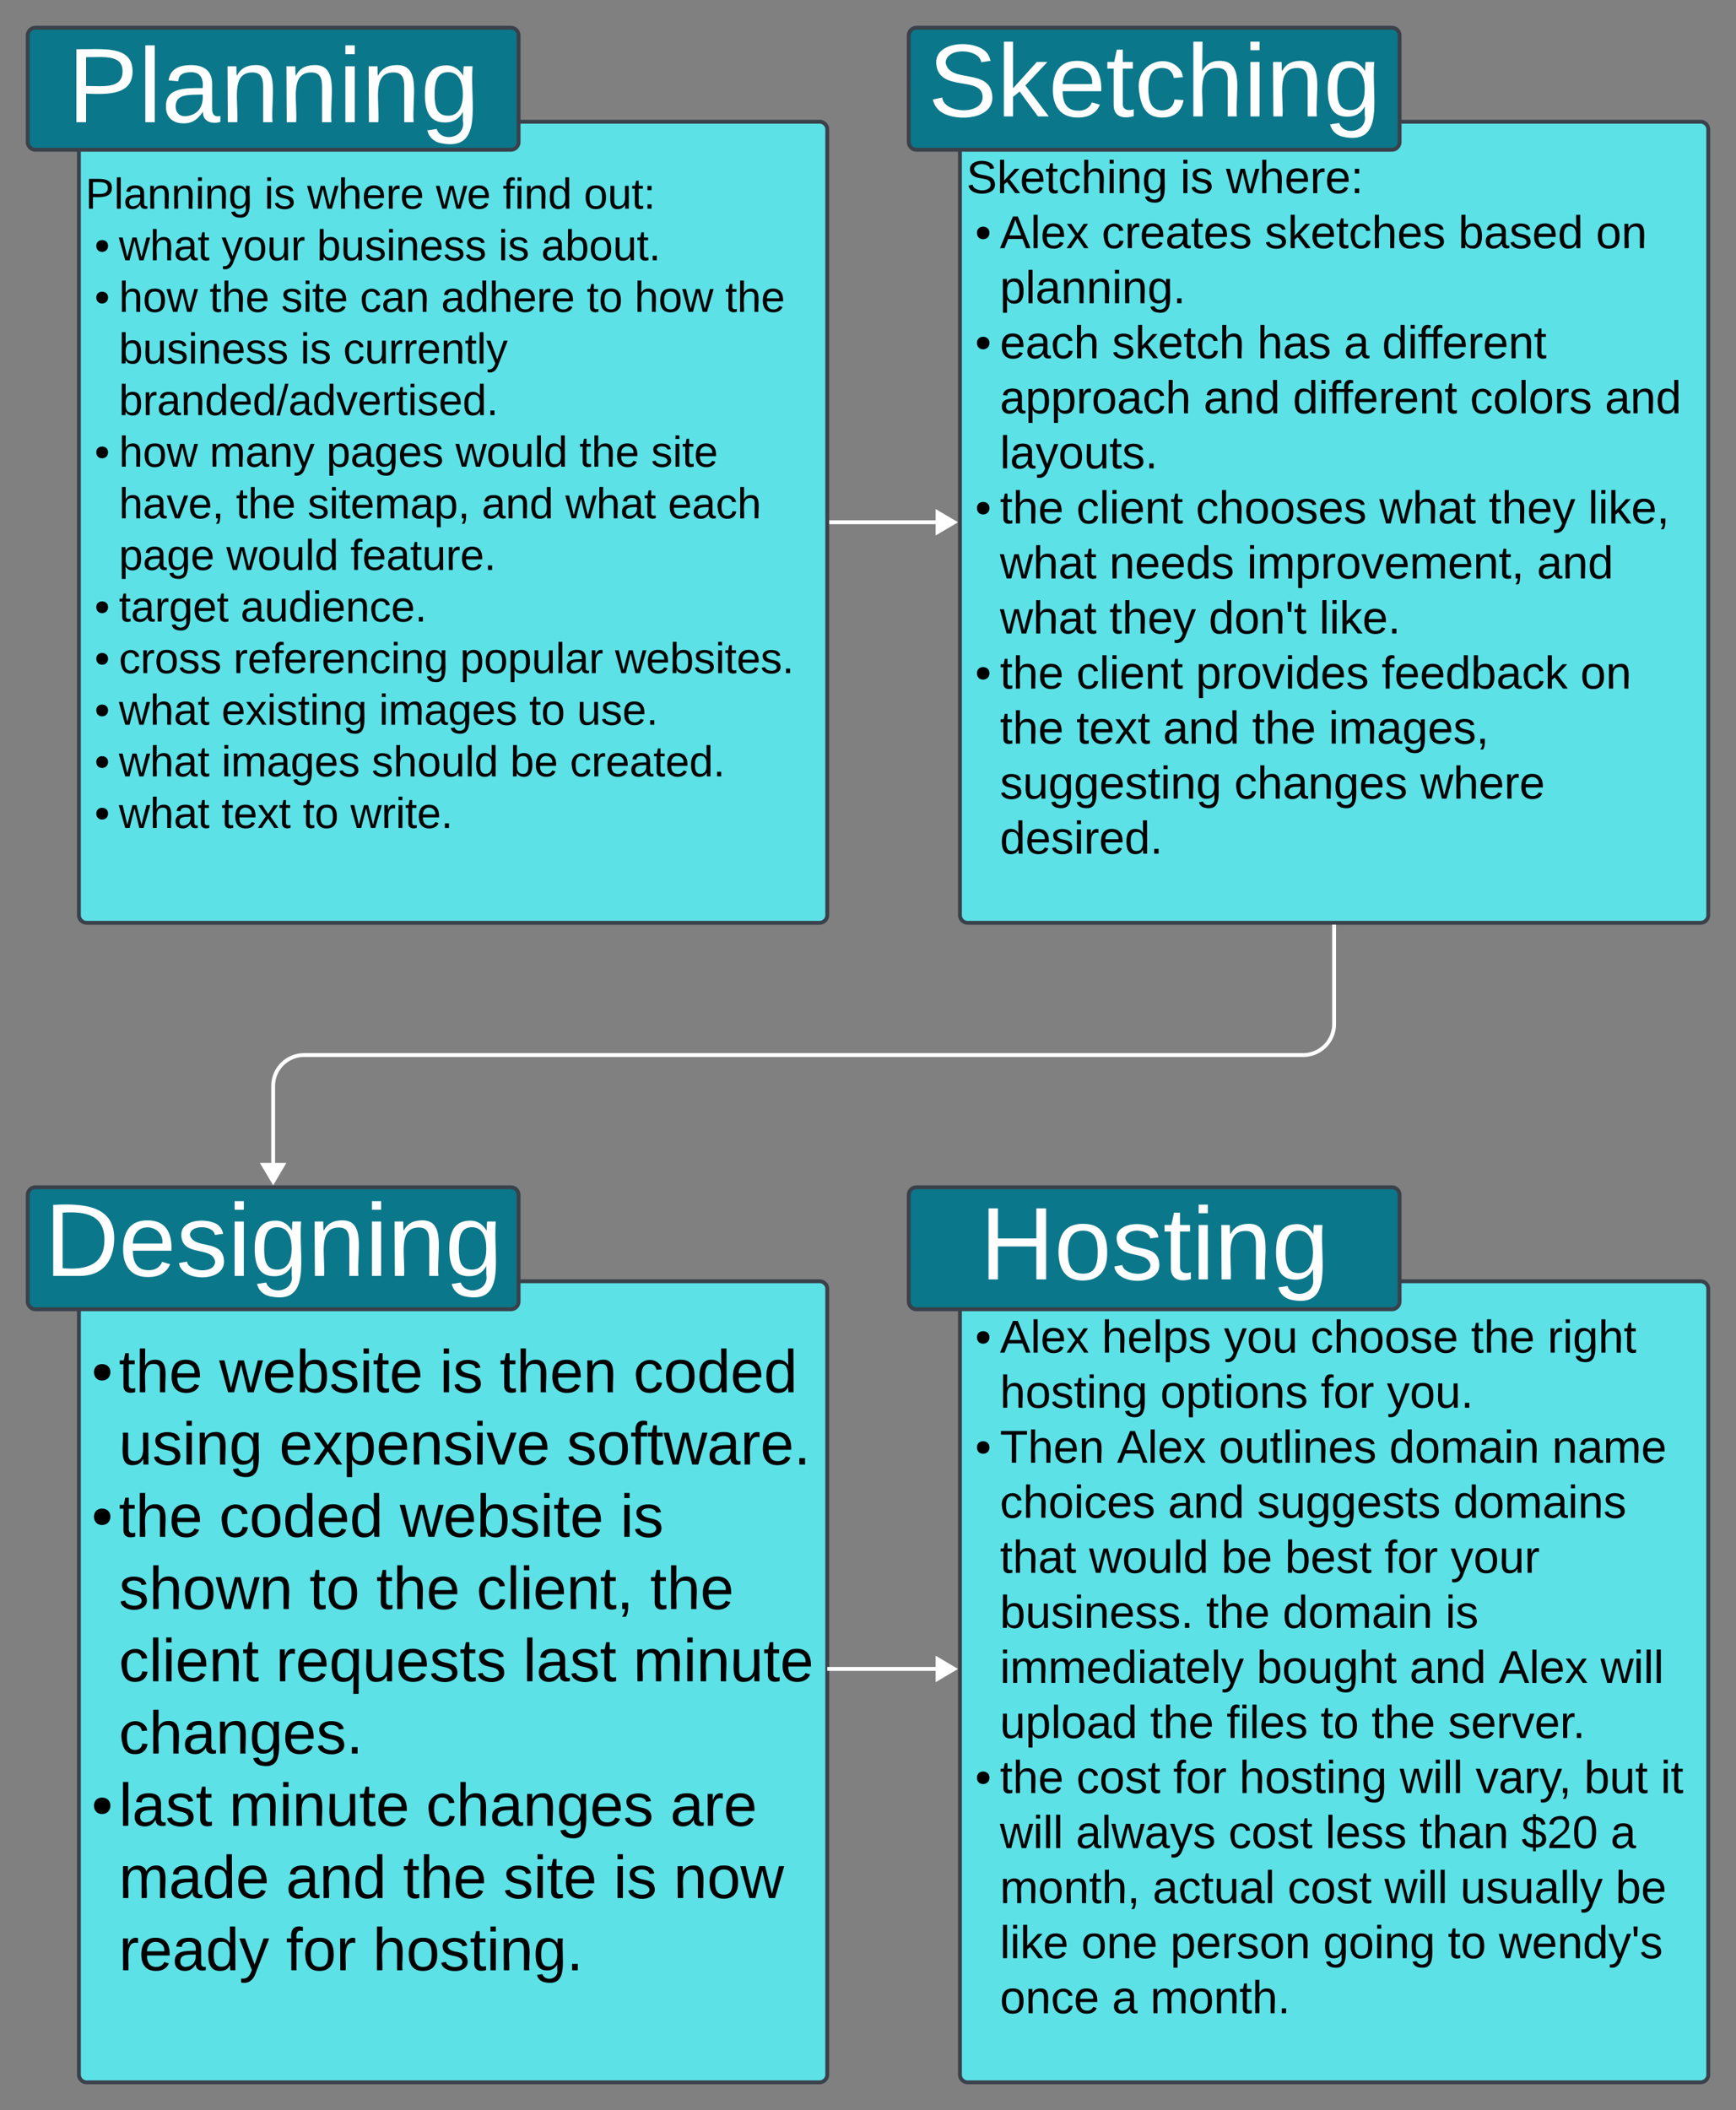 <svg xmlns="http://www.w3.org/2000/svg" xmlns:xlink="http://www.w3.org/1999/xlink" xmlns:lucid="lucid" width="1345.8" height="1635.46"><rect width="100%" height="100%" fill="#808080" stroke="none"/><g transform="translate(-109.619 -138.983)" lucid:page-tab-id="0_0"><path d="M170.8 239.33a6 6 0 0 1 6-6h568.13a6 6 0 0 1 6 6v608.9a6 6 0 0 1-6 6H176.8a6 6 0 0 1-6-6z" stroke="#3a414a" stroke-width="3" fill="#5ce1e6"/><path d="M131.12 166.48a6 6 0 0 1 6-6h368.52a6 6 0 0 1 6 6v82.57a6 6 0 0 1-6 6H137.12a6 6 0 0 1-6-6z" stroke="#3a414a" stroke-width="3" fill="#0b778a"/><use xlink:href="#a" transform="matrix(1,0,0,1,150.144,165.211) translate(11.852 68.465)"/><path d="M170.8 261.05a6 6 0 0 1 6-6h568.13a6 6 0 0 1 6 6v545.9a6 6 0 0 1-6 6H176.8a6 6 0 0 1-6-6z" fill="none"/><use xlink:href="#b" transform="matrix(1,0,0,1,175.807,260.046) translate(0 40.667)"/><use xlink:href="#c" transform="matrix(1,0,0,1,175.807,260.046) translate(138.704 40.667)"/><use xlink:href="#d" transform="matrix(1,0,0,1,175.807,260.046) translate(171.944 40.667)"/><use xlink:href="#e" transform="matrix(1,0,0,1,175.807,260.046) translate(271.759 40.667)"/><use xlink:href="#f" transform="matrix(1,0,0,1,175.807,260.046) translate(323.519 40.667)"/><use xlink:href="#g" transform="matrix(1,0,0,1,175.807,260.046) translate(386.389 40.667)"/><use xlink:href="#h" transform="matrix(1,0,0,1,175.807,260.046) translate(7.167 80.667)"/><use xlink:href="#i" transform="matrix(1,0,0,1,175.807,260.046) translate(26 80.667)"/><use xlink:href="#j" transform="matrix(1,0,0,1,175.807,260.046) translate(105.537 80.667)"/><use xlink:href="#k" transform="matrix(1,0,0,1,175.807,260.046) translate(179.519 80.667)"/><use xlink:href="#c" transform="matrix(1,0,0,1,175.807,260.046) translate(320.167 80.667)"/><use xlink:href="#l" transform="matrix(1,0,0,1,175.807,260.046) translate(353.407 80.667)"/><use xlink:href="#h" transform="matrix(1,0,0,1,175.807,260.046) translate(7.167 120.667)"/><use xlink:href="#m" transform="matrix(1,0,0,1,175.807,260.046) translate(26 120.667)"/><use xlink:href="#n" transform="matrix(1,0,0,1,175.807,260.046) translate(96.278 120.667)"/><use xlink:href="#o" transform="matrix(1,0,0,1,175.807,260.046) translate(151.833 120.667)"/><use xlink:href="#p" transform="matrix(1,0,0,1,175.807,260.046) translate(212.852 120.667)"/><use xlink:href="#q" transform="matrix(1,0,0,1,175.807,260.046) translate(275.815 120.667)"/><use xlink:href="#r" transform="matrix(1,0,0,1,175.807,260.046) translate(388.685 120.667)"/><use xlink:href="#s" transform="matrix(1,0,0,1,175.807,260.046) translate(425.722 120.667)"/><use xlink:href="#t" transform="matrix(1,0,0,1,175.807,260.046) translate(496 120.667)"/><use xlink:href="#k" transform="matrix(1,0,0,1,175.807,260.046) translate(26 160.667)"/><use xlink:href="#c" transform="matrix(1,0,0,1,175.807,260.046) translate(166.648 160.667)"/><use xlink:href="#u" transform="matrix(1,0,0,1,175.807,260.046) translate(199.889 160.667)"/><use xlink:href="#v" transform="matrix(1,0,0,1,175.807,260.046) translate(26 200.667)"/><use xlink:href="#w" transform="matrix(1,0,0,1,175.807,260.046) translate(7.167 240.667)"/><use xlink:href="#x" transform="matrix(1,0,0,1,175.807,260.046) translate(26 240.667)"/><use xlink:href="#y" transform="matrix(1,0,0,1,175.807,260.046) translate(96.278 240.667)"/><use xlink:href="#z" transform="matrix(1,0,0,1,175.807,260.046) translate(186.926 240.667)"/><use xlink:href="#A" transform="matrix(1,0,0,1,175.807,260.046) translate(286.926 240.667)"/><use xlink:href="#B" transform="matrix(1,0,0,1,175.807,260.046) translate(383.037 240.667)"/><use xlink:href="#C" transform="matrix(1,0,0,1,175.807,260.046) translate(438.593 240.667)"/><use xlink:href="#D" transform="matrix(1,0,0,1,175.807,260.046) translate(26 280.667)"/><use xlink:href="#B" transform="matrix(1,0,0,1,175.807,260.046) translate(116.741 280.667)"/><use xlink:href="#E" transform="matrix(1,0,0,1,175.807,260.046) translate(172.296 280.667)"/><use xlink:href="#F" transform="matrix(1,0,0,1,175.807,260.046) translate(307.296 280.667)"/><use xlink:href="#G" transform="matrix(1,0,0,1,175.807,260.046) translate(372.111 280.667)"/><use xlink:href="#H" transform="matrix(1,0,0,1,175.807,260.046) translate(451.648 280.667)"/><use xlink:href="#I" transform="matrix(1,0,0,1,175.807,260.046) translate(26 320.667)"/><use xlink:href="#A" transform="matrix(1,0,0,1,175.807,260.046) translate(109.333 320.667)"/><use xlink:href="#J" transform="matrix(1,0,0,1,175.807,260.046) translate(205.444 320.667)"/><use xlink:href="#h" transform="matrix(1,0,0,1,175.807,260.046) translate(7.167 360.667)"/><use xlink:href="#K" transform="matrix(1,0,0,1,175.807,260.046) translate(26 360.667)"/><use xlink:href="#L" transform="matrix(1,0,0,1,175.807,260.046) translate(120.352 360.667)"/><use xlink:href="#h" transform="matrix(1,0,0,1,175.807,260.046) translate(7.167 400.667)"/><use xlink:href="#M" transform="matrix(1,0,0,1,175.807,260.046) translate(26 400.667)"/><use xlink:href="#N" transform="matrix(1,0,0,1,175.807,260.046) translate(114.796 400.667)"/><use xlink:href="#O" transform="matrix(1,0,0,1,175.807,260.046) translate(290.444 400.667)"/><use xlink:href="#P" transform="matrix(1,0,0,1,175.807,260.046) translate(410.63 400.667)"/><use xlink:href="#h" transform="matrix(1,0,0,1,175.807,260.046) translate(7.167 440.667)"/><use xlink:href="#i" transform="matrix(1,0,0,1,175.807,260.046) translate(26 440.667)"/><use xlink:href="#Q" transform="matrix(1,0,0,1,175.807,260.046) translate(105.537 440.667)"/><use xlink:href="#R" transform="matrix(1,0,0,1,175.807,260.046) translate(227.574 440.667)"/><use xlink:href="#r" transform="matrix(1,0,0,1,175.807,260.046) translate(344.056 440.667)"/><use xlink:href="#S" transform="matrix(1,0,0,1,175.807,260.046) translate(381.093 440.667)"/><use xlink:href="#h" transform="matrix(1,0,0,1,175.807,260.046) translate(7.167 480.667)"/><use xlink:href="#i" transform="matrix(1,0,0,1,175.807,260.046) translate(26 480.667)"/><use xlink:href="#R" transform="matrix(1,0,0,1,175.807,260.046) translate(105.537 480.667)"/><use xlink:href="#T" transform="matrix(1,0,0,1,175.807,260.046) translate(222.019 480.667)"/><use xlink:href="#U" transform="matrix(1,0,0,1,175.807,260.046) translate(329.333 480.667)"/><use xlink:href="#V" transform="matrix(1,0,0,1,175.807,260.046) translate(375.63 480.667)"/><use xlink:href="#h" transform="matrix(1,0,0,1,175.807,260.046) translate(7.167 520.667)"/><use xlink:href="#i" transform="matrix(1,0,0,1,175.807,260.046) translate(26 520.667)"/><use xlink:href="#W" transform="matrix(1,0,0,1,175.807,260.046) translate(105.537 520.667)"/><use xlink:href="#r" transform="matrix(1,0,0,1,175.807,260.046) translate(168.5 520.667)"/><use xlink:href="#X" transform="matrix(1,0,0,1,175.807,260.046) translate(205.537 520.667)"/><path d="M753.93 543.78H841.2" stroke="#fff" stroke-width="3" fill="none"/><path d="M753.97 545.25h-1.54v-2.95h1.54z" stroke="#fff" stroke-width=".05" fill="#fff"/><path d="M849.35 543.78l-12.9 7.63v-15.26z" stroke="#fff" stroke-width="3" fill="#fff"/><path d="M853.8 239.33a6 6 0 0 1 6-6h568.12a6 6 0 0 1 6 6v608.9a6 6 0 0 1-6 6H859.8a6 6 0 0 1-6-6z" stroke="#3a414a" stroke-width="3" fill="#5ce1e6"/><path d="M814.1 166.48a6 6 0 0 1 6-6h368.52a6 6 0 0 1 6 6v82.57a6 6 0 0 1-6 6h-368.5a6 6 0 0 1-6-6z" stroke="#3a414a" stroke-width="3" fill="#0b778a"/><g><use xlink:href="#Y" transform="matrix(1,0,0,1,833.134,165.211) translate(-3.944 64)"/></g><path d="M853.8 261.05a6 6 0 0 1 6-6h568.12a6 6 0 0 1 6 6v552.67a6 6 0 0 1-6 6H859.8a6 6 0 0 1-6-6z" fill="none"/><g><use xlink:href="#Z" transform="matrix(1,0,0,1,858.797,260.046) translate(0 28.611)"/><use xlink:href="#aa" transform="matrix(1,0,0,1,858.797,260.046) translate(165.827 28.611)"/><use xlink:href="#ab" transform="matrix(1,0,0,1,858.797,260.046) translate(201.284 28.611)"/><use xlink:href="#ac" transform="matrix(1,0,0,1,858.797,260.046) translate(6.778 71.278)"/><use xlink:href="#ad" transform="matrix(1,0,0,1,858.797,260.046) translate(26 71.278)"/><use xlink:href="#ae" transform="matrix(1,0,0,1,858.797,260.046) translate(104.914 71.278)"/><use xlink:href="#af" transform="matrix(1,0,0,1,858.797,260.046) translate(231.235 71.278)"/><use xlink:href="#ag" transform="matrix(1,0,0,1,858.797,260.046) translate(381.358 71.278)"/><use xlink:href="#ah" transform="matrix(1,0,0,1,858.797,260.046) translate(488.025 71.278)"/><use xlink:href="#ai" transform="matrix(1,0,0,1,858.797,260.046) translate(26 113.944)"/><use xlink:href="#ac" transform="matrix(1,0,0,1,858.797,260.046) translate(6.778 156.611)"/><use xlink:href="#aj" transform="matrix(1,0,0,1,858.797,260.046) translate(26 156.611)"/><use xlink:href="#ak" transform="matrix(1,0,0,1,858.797,260.046) translate(112.914 156.611)"/><use xlink:href="#al" transform="matrix(1,0,0,1,858.797,260.046) translate(225.506 156.611)"/><use xlink:href="#am" transform="matrix(1,0,0,1,858.797,260.046) translate(292.667 156.611)"/><use xlink:href="#an" transform="matrix(1,0,0,1,858.797,260.046) translate(322.296 156.611)"/><use xlink:href="#ao" transform="matrix(1,0,0,1,858.797,260.046) translate(26 199.278)"/><use xlink:href="#ap" transform="matrix(1,0,0,1,858.797,260.046) translate(183.926 199.278)"/><use xlink:href="#aq" transform="matrix(1,0,0,1,858.797,260.046) translate(253.062 199.278)"/><use xlink:href="#ar" transform="matrix(1,0,0,1,858.797,260.046) translate(390.444 199.278)"/><use xlink:href="#as" transform="matrix(1,0,0,1,858.797,260.046) translate(494.938 199.278)"/><use xlink:href="#at" transform="matrix(1,0,0,1,858.797,260.046) translate(26 241.944)"/><use xlink:href="#ac" transform="matrix(1,0,0,1,858.797,260.046) translate(6.778 284.611)"/><use xlink:href="#au" transform="matrix(1,0,0,1,858.797,260.046) translate(26 284.611)"/><use xlink:href="#av" transform="matrix(1,0,0,1,858.797,260.046) translate(85.259 284.611)"/><use xlink:href="#aw" transform="matrix(1,0,0,1,858.797,260.046) translate(177.901 284.611)"/><use xlink:href="#ax" transform="matrix(1,0,0,1,858.797,260.046) translate(320.123 284.611)"/><use xlink:href="#ay" transform="matrix(1,0,0,1,858.797,260.046) translate(404.963 284.611)"/><use xlink:href="#az" transform="matrix(1,0,0,1,858.797,260.046) translate(482 284.611)"/><use xlink:href="#ax" transform="matrix(1,0,0,1,858.797,260.046) translate(26 327.278)"/><use xlink:href="#aA" transform="matrix(1,0,0,1,858.797,260.046) translate(110.84 327.278)"/><use xlink:href="#aB" transform="matrix(1,0,0,1,858.797,260.046) translate(217.506 327.278)"/><use xlink:href="#as" transform="matrix(1,0,0,1,858.797,260.046) translate(442.296 327.278)"/><use xlink:href="#ax" transform="matrix(1,0,0,1,858.797,260.046) translate(26 369.944)"/><use xlink:href="#ay" transform="matrix(1,0,0,1,858.797,260.046) translate(110.84 369.944)"/><use xlink:href="#aC" transform="matrix(1,0,0,1,858.797,260.046) translate(187.877 369.944)"/><use xlink:href="#aD" transform="matrix(1,0,0,1,858.797,260.046) translate(273.605 369.944)"/><use xlink:href="#ac" transform="matrix(1,0,0,1,858.797,260.046) translate(6.778 412.611)"/><use xlink:href="#au" transform="matrix(1,0,0,1,858.797,260.046) translate(26 412.611)"/><use xlink:href="#av" transform="matrix(1,0,0,1,858.797,260.046) translate(85.259 412.611)"/><use xlink:href="#aE" transform="matrix(1,0,0,1,858.797,260.046) translate(177.901 412.611)"/><use xlink:href="#aF" transform="matrix(1,0,0,1,858.797,260.046) translate(321.901 412.611)"/><use xlink:href="#ah" transform="matrix(1,0,0,1,858.797,260.046) translate(475.975 412.611)"/><use xlink:href="#aG" transform="matrix(1,0,0,1,858.797,260.046) translate(26 455.278)"/><use xlink:href="#aH" transform="matrix(1,0,0,1,858.797,260.046) translate(85.259 455.278)"/><use xlink:href="#ap" transform="matrix(1,0,0,1,858.797,260.046) translate(152.42 455.278)"/><use xlink:href="#aG" transform="matrix(1,0,0,1,858.797,260.046) translate(221.556 455.278)"/><use xlink:href="#aI" transform="matrix(1,0,0,1,858.797,260.046) translate(280.815 455.278)"/><use xlink:href="#aJ" transform="matrix(1,0,0,1,858.797,260.046) translate(26 497.944)"/><use xlink:href="#aK" transform="matrix(1,0,0,1,858.797,260.046) translate(207.63 497.944)"/><use xlink:href="#aL" transform="matrix(1,0,0,1,858.797,260.046) translate(351.827 497.944)"/><use xlink:href="#aM" transform="matrix(1,0,0,1,858.797,260.046) translate(26 540.611)"/></g><path d="M170.8 1138.04a6 6 0 0 1 6-6h568.13a6 6 0 0 1 6 6v608.9a6 6 0 0 1-6 6H176.8a6 6 0 0 1-6-6z" stroke="#3a414a" stroke-width="3" fill="#5ce1e6"/><path d="M131.12 1065.2a6 6 0 0 1 6-6h368.52a6 6 0 0 1 6 6v82.56a6 6 0 0 1-6 6H137.12a6 6 0 0 1-6-6z" stroke="#3a414a" stroke-width="3" fill="#0b778a"/><g><use xlink:href="#aN" transform="matrix(1,0,0,1,150.144,1063.928) translate(-5.944 64)"/></g><path d="M170.8 1159.76a6 6 0 0 1 6-6h568.13a6 6 0 0 1 6 6v545.55a6 6 0 0 1-6 6H176.8a6 6 0 0 1-6-6z" fill="none"/><g><use xlink:href="#aO" transform="matrix(1,0,0,1,175.807,1158.763) translate(4.833 59.333)"/><use xlink:href="#aP" transform="matrix(1,0,0,1,175.807,1158.763) translate(26 59.333)"/><use xlink:href="#aQ" transform="matrix(1,0,0,1,175.807,1158.763) translate(103.778 59.333)"/><use xlink:href="#aR" transform="matrix(1,0,0,1,175.807,1158.763) translate(274.63 59.333)"/><use xlink:href="#aS" transform="matrix(1,0,0,1,175.807,1158.763) translate(321.167 59.333)"/><use xlink:href="#aT" transform="matrix(1,0,0,1,175.807,1158.763) translate(424.87 59.333)"/><use xlink:href="#aU" transform="matrix(1,0,0,1,175.807,1158.763) translate(26 115.333)"/><use xlink:href="#aV" transform="matrix(1,0,0,1,175.807,1158.763) translate(150.315 115.333)"/><use xlink:href="#aW" transform="matrix(1,0,0,1,175.807,1158.763) translate(373.148 115.333)"/><use xlink:href="#aX" transform="matrix(1,0,0,1,175.807,1158.763) translate(4.833 171.333)"/><use xlink:href="#aY" transform="matrix(1,0,0,1,175.807,1158.763) translate(26 171.333)"/><use xlink:href="#aZ" transform="matrix(1,0,0,1,175.807,1158.763) translate(103.778 171.333)"/><use xlink:href="#ba" transform="matrix(1,0,0,1,175.807,1158.763) translate(243.778 171.333)"/><use xlink:href="#bb" transform="matrix(1,0,0,1,175.807,1158.763) translate(414.63 171.333)"/><use xlink:href="#bc" transform="matrix(1,0,0,1,175.807,1158.763) translate(26 227.333)"/><use xlink:href="#bd" transform="matrix(1,0,0,1,175.807,1158.763) translate(173.648 227.333)"/><use xlink:href="#be" transform="matrix(1,0,0,1,175.807,1158.763) translate(225.5 227.333)"/><use xlink:href="#bf" transform="matrix(1,0,0,1,175.807,1158.763) translate(303.278 227.333)"/><use xlink:href="#bg" transform="matrix(1,0,0,1,175.807,1158.763) translate(437.833 227.333)"/><use xlink:href="#bh" transform="matrix(1,0,0,1,175.807,1158.763) translate(26 283.333)"/><use xlink:href="#bi" transform="matrix(1,0,0,1,175.807,1158.763) translate(147.593 283.333)"/><use xlink:href="#bj" transform="matrix(1,0,0,1,175.807,1158.763) translate(339.315 283.333)"/><use xlink:href="#bk" transform="matrix(1,0,0,1,175.807,1158.763) translate(424.741 283.333)"/><use xlink:href="#bl" transform="matrix(1,0,0,1,175.807,1158.763) translate(26 339.333)"/><use xlink:href="#aX" transform="matrix(1,0,0,1,175.807,1158.763) translate(4.833 395.333)"/><use xlink:href="#bm" transform="matrix(1,0,0,1,175.807,1158.763) translate(26 395.333)"/><use xlink:href="#bn" transform="matrix(1,0,0,1,175.807,1158.763) translate(111.426 395.333)"/><use xlink:href="#bo" transform="matrix(1,0,0,1,175.807,1158.763) translate(264.13 395.333)"/><use xlink:href="#bp" transform="matrix(1,0,0,1,175.807,1158.763) translate(453.389 395.333)"/><use xlink:href="#bq" transform="matrix(1,0,0,1,175.807,1158.763) translate(26 451.333)"/><use xlink:href="#br" transform="matrix(1,0,0,1,175.807,1158.763) translate(155.5 451.333)"/><use xlink:href="#be" transform="matrix(1,0,0,1,175.807,1158.763) translate(246.241 451.333)"/><use xlink:href="#bs" transform="matrix(1,0,0,1,175.807,1158.763) translate(324.019 451.333)"/><use xlink:href="#bt" transform="matrix(1,0,0,1,175.807,1158.763) translate(409.444 451.333)"/><use xlink:href="#bu" transform="matrix(1,0,0,1,175.807,1158.763) translate(455.981 451.333)"/><use xlink:href="#bv" transform="matrix(1,0,0,1,175.807,1158.763) translate(26 507.333)"/><use xlink:href="#bw" transform="matrix(1,0,0,1,175.807,1158.763) translate(155.5 507.333)"/><use xlink:href="#bx" transform="matrix(1,0,0,1,175.807,1158.763) translate(222.778 507.333)"/></g><path d="M1143.86 857.23v75.5a24 24 0 0 1-24 24H345.38a24 24 0 0 0-24 24v65.86" stroke="#fff" stroke-width="3" fill="none"/><path d="M1145.33 857.27h-2.95v-1.54h2.95z" stroke="#fff" stroke-width=".05" fill="#fff"/><path d="M321.38 1054.75l-7.64-12.9H329z" stroke="#fff" stroke-width="3" fill="#fff"/><path d="M853.8 1138.04a6 6 0 0 1 6-6h568.12a6 6 0 0 1 6 6v608.9a6 6 0 0 1-6 6H859.8a6 6 0 0 1-6-6z" stroke="#3a414a" stroke-width="3" fill="#5ce1e6"/><path d="M814.1 1065.2a6 6 0 0 1 6-6h368.52a6 6 0 0 1 6 6v82.56a6 6 0 0 1-6 6h-368.5a6 6 0 0 1-6-6z" stroke="#3a414a" stroke-width="3" fill="#0b778a"/><g><use xlink:href="#by" transform="matrix(1,0,0,1,833.134,1063.928) translate(36.167 66.688)"/></g><path d="M853.8 1159.76a6 6 0 0 1 6-6h568.12a6 6 0 0 1 6 6v552.68a6 6 0 0 1-6 6H859.8a6 6 0 0 1-6-6z" fill="none"/><g><use xlink:href="#bz" transform="matrix(1,0,0,1,858.797,1158.763) translate(6.778 28.611)"/><use xlink:href="#bA" transform="matrix(1,0,0,1,858.797,1158.763) translate(26 28.611)"/><use xlink:href="#bB" transform="matrix(1,0,0,1,858.797,1158.763) translate(104.914 28.611)"/><use xlink:href="#bC" transform="matrix(1,0,0,1,858.797,1158.763) translate(199.63 28.611)"/><use xlink:href="#bD" transform="matrix(1,0,0,1,858.797,1158.763) translate(266.79 28.611)"/><use xlink:href="#bE" transform="matrix(1,0,0,1,858.797,1158.763) translate(391.235 28.611)"/><use xlink:href="#bF" transform="matrix(1,0,0,1,858.797,1158.763) translate(450.494 28.611)"/><use xlink:href="#bG" transform="matrix(1,0,0,1,858.797,1158.763) translate(26 71.278)"/><use xlink:href="#bH" transform="matrix(1,0,0,1,858.797,1158.763) translate(150.346 71.278)"/><use xlink:href="#bI" transform="matrix(1,0,0,1,858.797,1158.763) translate(274.691 71.278)"/><use xlink:href="#bJ" transform="matrix(1,0,0,1,858.797,1158.763) translate(325.951 71.278)"/><use xlink:href="#bz" transform="matrix(1,0,0,1,858.797,1158.763) translate(6.778 113.944)"/><use xlink:href="#bK" transform="matrix(1,0,0,1,858.797,1158.763) translate(26 113.944)"/><use xlink:href="#bL" transform="matrix(1,0,0,1,858.797,1158.763) translate(116.765 113.944)"/><use xlink:href="#bM" transform="matrix(1,0,0,1,858.797,1158.763) translate(195.679 113.944)"/><use xlink:href="#bN" transform="matrix(1,0,0,1,858.797,1158.763) translate(327.827 113.944)"/><use xlink:href="#bO" transform="matrix(1,0,0,1,858.797,1158.763) translate(454.049 113.944)"/><use xlink:href="#bP" transform="matrix(1,0,0,1,858.797,1158.763) translate(26 156.611)"/><use xlink:href="#bQ" transform="matrix(1,0,0,1,858.797,1158.763) translate(156.272 156.611)"/><use xlink:href="#bR" transform="matrix(1,0,0,1,858.797,1158.763) translate(225.407 156.611)"/><use xlink:href="#bS" transform="matrix(1,0,0,1,858.797,1158.763) translate(377.506 156.611)"/><use xlink:href="#bT" transform="matrix(1,0,0,1,858.797,1158.763) translate(26 199.278)"/><use xlink:href="#bU" transform="matrix(1,0,0,1,858.797,1158.763) translate(95.136 199.278)"/><use xlink:href="#bV" transform="matrix(1,0,0,1,858.797,1158.763) translate(197.654 199.278)"/><use xlink:href="#bW" transform="matrix(1,0,0,1,858.797,1158.763) translate(247.037 199.278)"/><use xlink:href="#bI" transform="matrix(1,0,0,1,858.797,1158.763) translate(324.074 199.278)"/><use xlink:href="#bX" transform="matrix(1,0,0,1,858.797,1158.763) translate(375.333 199.278)"/><use xlink:href="#bY" transform="matrix(1,0,0,1,858.797,1158.763) translate(26 241.944)"/><use xlink:href="#bE" transform="matrix(1,0,0,1,858.797,1158.763) translate(185.901 241.944)"/><use xlink:href="#bN" transform="matrix(1,0,0,1,858.797,1158.763) translate(245.16 241.944)"/><use xlink:href="#bZ" transform="matrix(1,0,0,1,858.797,1158.763) translate(371.383 241.944)"/><use xlink:href="#ca" transform="matrix(1,0,0,1,858.797,1158.763) translate(26 284.611)"/><use xlink:href="#cb" transform="matrix(1,0,0,1,858.797,1158.763) translate(225.012 284.611)"/><use xlink:href="#bQ" transform="matrix(1,0,0,1,858.797,1158.763) translate(343.531 284.611)"/><use xlink:href="#bL" transform="matrix(1,0,0,1,858.797,1158.763) translate(412.667 284.611)"/><use xlink:href="#cc" transform="matrix(1,0,0,1,858.797,1158.763) translate(491.58 284.611)"/><use xlink:href="#cd" transform="matrix(1,0,0,1,858.797,1158.763) translate(26 327.278)"/><use xlink:href="#bE" transform="matrix(1,0,0,1,858.797,1158.763) translate(142.444 327.278)"/><use xlink:href="#ce" transform="matrix(1,0,0,1,858.797,1158.763) translate(201.704 327.278)"/><use xlink:href="#cf" transform="matrix(1,0,0,1,858.797,1158.763) translate(274.593 327.278)"/><use xlink:href="#bE" transform="matrix(1,0,0,1,858.797,1158.763) translate(314.099 327.278)"/><use xlink:href="#cg" transform="matrix(1,0,0,1,858.797,1158.763) translate(373.358 327.278)"/><use xlink:href="#bz" transform="matrix(1,0,0,1,858.797,1158.763) translate(6.778 369.944)"/><use xlink:href="#ch" transform="matrix(1,0,0,1,858.797,1158.763) translate(26 369.944)"/><use xlink:href="#ci" transform="matrix(1,0,0,1,858.797,1158.763) translate(85.259 369.944)"/><use xlink:href="#bI" transform="matrix(1,0,0,1,858.797,1158.763) translate(160.321 369.944)"/><use xlink:href="#bG" transform="matrix(1,0,0,1,858.797,1158.763) translate(211.58 369.944)"/><use xlink:href="#cj" transform="matrix(1,0,0,1,858.797,1158.763) translate(335.926 369.944)"/><use xlink:href="#ck" transform="matrix(1,0,0,1,858.797,1158.763) translate(394.79 369.944)"/><use xlink:href="#cl" transform="matrix(1,0,0,1,858.797,1158.763) translate(478.938 369.944)"/><use xlink:href="#cm" transform="matrix(1,0,0,1,858.797,1158.763) translate(538.198 369.944)"/><use xlink:href="#cj" transform="matrix(1,0,0,1,858.797,1158.763) translate(26 412.611)"/><use xlink:href="#cn" transform="matrix(1,0,0,1,858.797,1158.763) translate(84.864 412.611)"/><use xlink:href="#ci" transform="matrix(1,0,0,1,858.797,1158.763) translate(203.185 412.611)"/><use xlink:href="#co" transform="matrix(1,0,0,1,858.797,1158.763) translate(278.247 412.611)"/><use xlink:href="#cp" transform="matrix(1,0,0,1,858.797,1158.763) translate(351.235 412.611)"/><use xlink:href="#cq" transform="matrix(1,0,0,1,858.797,1158.763) translate(430.247 412.611)"/><use xlink:href="#cr" transform="matrix(1,0,0,1,858.797,1158.763) translate(499.383 412.611)"/><use xlink:href="#cs" transform="matrix(1,0,0,1,858.797,1158.763) translate(26 455.278)"/><use xlink:href="#ct" transform="matrix(1,0,0,1,858.797,1158.763) translate(144.42 455.278)"/><use xlink:href="#ci" transform="matrix(1,0,0,1,858.797,1158.763) translate(249.012 455.278)"/><use xlink:href="#cj" transform="matrix(1,0,0,1,858.797,1158.763) translate(324.074 455.278)"/><use xlink:href="#cu" transform="matrix(1,0,0,1,858.797,1158.763) translate(382.938 455.278)"/><use xlink:href="#cv" transform="matrix(1,0,0,1,858.797,1158.763) translate(503.235 455.278)"/><use xlink:href="#cw" transform="matrix(1,0,0,1,858.797,1158.763) translate(26 497.944)"/><use xlink:href="#cx" transform="matrix(1,0,0,1,858.797,1158.763) translate(89.012 497.944)"/><use xlink:href="#cy" transform="matrix(1,0,0,1,858.797,1158.763) translate(158.148 497.944)"/><use xlink:href="#cz" transform="matrix(1,0,0,1,858.797,1158.763) translate(276.568 497.944)"/><use xlink:href="#cf" transform="matrix(1,0,0,1,858.797,1158.763) translate(373.259 497.944)"/><use xlink:href="#cA" transform="matrix(1,0,0,1,858.797,1158.763) translate(412.765 497.944)"/><use xlink:href="#cB" transform="matrix(1,0,0,1,858.797,1158.763) translate(26 540.611)"/><use xlink:href="#cC" transform="matrix(1,0,0,1,858.797,1158.763) translate(112.914 540.611)"/><use xlink:href="#cD" transform="matrix(1,0,0,1,858.797,1158.763) translate(142.543 540.611)"/></g><path d="M752.43 1432.53h88.76" stroke="#fff" stroke-width="3" fill="none"/><path d="M752.47 1434h-1.54v-2.94h1.54z" stroke="#fff" stroke-width=".05" fill="#fff"/><path d="M849.35 1432.53l-12.9 7.64v-15.27z" stroke="#fff" stroke-width="3" fill="#fff"/><defs><path fill="#fff" d="M30-248c87 1 191-15 191 75 0 78-77 80-158 76V0H30v-248zm33 125c57 0 124 11 124-50 0-59-68-47-124-48v98" id="cE"/><path fill="#fff" d="M24 0v-261h32V0H24" id="cF"/><path fill="#fff" d="M141-36C126-15 110 5 73 4 37 3 15-17 15-53c-1-64 63-63 125-63 3-35-9-54-41-54-24 1-41 7-42 31l-33-3c5-37 33-52 76-52 45 0 72 20 72 64v82c-1 20 7 32 28 27v20c-31 9-61-2-59-35zM48-53c0 20 12 33 32 33 41-3 63-29 60-74-43 2-92-5-92 41" id="cG"/><path fill="#fff" d="M117-194c89-4 53 116 60 194h-32v-121c0-31-8-49-39-48C34-167 62-67 57 0H25l-1-190h30c1 10-1 24 2 32 11-22 29-35 61-36" id="cH"/><path fill="#fff" d="M24-231v-30h32v30H24zM24 0v-190h32V0H24" id="cI"/><path fill="#fff" d="M177-190C167-65 218 103 67 71c-23-6-38-20-44-43l32-5c15 47 100 32 89-28v-30C133-14 115 1 83 1 29 1 15-40 15-95c0-56 16-97 71-98 29-1 48 16 59 35 1-10 0-23 2-32h30zM94-22c36 0 50-32 50-73 0-42-14-75-50-75-39 0-46 34-46 75s6 73 46 73" id="cJ"/><g id="a"><use transform="matrix(0.228,0,0,0.228,0,0)" xlink:href="#cE"/><use transform="matrix(0.228,0,0,0.228,54.815,0)" xlink:href="#cF"/><use transform="matrix(0.228,0,0,0.228,72.858,0)" xlink:href="#cG"/><use transform="matrix(0.228,0,0,0.228,118.537,0)" xlink:href="#cH"/><use transform="matrix(0.228,0,0,0.228,164.216,0)" xlink:href="#cH"/><use transform="matrix(0.228,0,0,0.228,209.895,0)" xlink:href="#cI"/><use transform="matrix(0.228,0,0,0.228,227.938,0)" xlink:href="#cH"/><use transform="matrix(0.228,0,0,0.228,273.617,0)" xlink:href="#cJ"/></g><path d="M30-248c87 1 191-15 191 75 0 78-77 80-158 76V0H30v-248zm33 125c57 0 124 11 124-50 0-59-68-47-124-48v98" id="cK"/><path d="M24 0v-261h32V0H24" id="cL"/><path d="M141-36C126-15 110 5 73 4 37 3 15-17 15-53c-1-64 63-63 125-63 3-35-9-54-41-54-24 1-41 7-42 31l-33-3c5-37 33-52 76-52 45 0 72 20 72 64v82c-1 20 7 32 28 27v20c-31 9-61-2-59-35zM48-53c0 20 12 33 32 33 41-3 63-29 60-74-43 2-92-5-92 41" id="cM"/><path d="M117-194c89-4 53 116 60 194h-32v-121c0-31-8-49-39-48C34-167 62-67 57 0H25l-1-190h30c1 10-1 24 2 32 11-22 29-35 61-36" id="cN"/><path d="M24-231v-30h32v30H24zM24 0v-190h32V0H24" id="cO"/><path d="M177-190C167-65 218 103 67 71c-23-6-38-20-44-43l32-5c15 47 100 32 89-28v-30C133-14 115 1 83 1 29 1 15-40 15-95c0-56 16-97 71-98 29-1 48 16 59 35 1-10 0-23 2-32h30zM94-22c36 0 50-32 50-73 0-42-14-75-50-75-39 0-46 34-46 75s6 73 46 73" id="cP"/><g id="b"><use transform="matrix(0.093,0,0,0.093,0,0)" xlink:href="#cK"/><use transform="matrix(0.093,0,0,0.093,22.222,0)" xlink:href="#cL"/><use transform="matrix(0.093,0,0,0.093,29.537,0)" xlink:href="#cM"/><use transform="matrix(0.093,0,0,0.093,48.056,0)" xlink:href="#cN"/><use transform="matrix(0.093,0,0,0.093,66.574,0)" xlink:href="#cN"/><use transform="matrix(0.093,0,0,0.093,85.093,0)" xlink:href="#cO"/><use transform="matrix(0.093,0,0,0.093,92.407,0)" xlink:href="#cN"/><use transform="matrix(0.093,0,0,0.093,110.926,0)" xlink:href="#cP"/></g><path d="M135-143c-3-34-86-38-87 0 15 53 115 12 119 90S17 21 10-45l28-5c4 36 97 45 98 0-10-56-113-15-118-90-4-57 82-63 122-42 12 7 21 19 24 35" id="cQ"/><g id="c"><use transform="matrix(0.093,0,0,0.093,0,0)" xlink:href="#cO"/><use transform="matrix(0.093,0,0,0.093,7.315,0)" xlink:href="#cQ"/></g><path d="M206 0h-36l-40-164L89 0H53L-1-190h32L70-26l43-164h34l41 164 42-164h31" id="cR"/><path d="M106-169C34-169 62-67 57 0H25v-261h32l-1 103c12-21 28-36 61-36 89 0 53 116 60 194h-32v-121c2-32-8-49-39-48" id="cS"/><path d="M100-194c63 0 86 42 84 106H49c0 40 14 67 53 68 26 1 43-12 49-29l28 8c-11 28-37 45-77 45C44 4 14-33 15-96c1-61 26-98 85-98zm52 81c6-60-76-77-97-28-3 7-6 17-6 28h103" id="cT"/><path d="M114-163C36-179 61-72 57 0H25l-1-190h30c1 12-1 29 2 39 6-27 23-49 58-41v29" id="cU"/><g id="d"><use transform="matrix(0.093,0,0,0.093,0,0)" xlink:href="#cR"/><use transform="matrix(0.093,0,0,0.093,23.981,0)" xlink:href="#cS"/><use transform="matrix(0.093,0,0,0.093,42.5,0)" xlink:href="#cT"/><use transform="matrix(0.093,0,0,0.093,61.019,0)" xlink:href="#cU"/><use transform="matrix(0.093,0,0,0.093,72.037,0)" xlink:href="#cT"/></g><g id="e"><use transform="matrix(0.093,0,0,0.093,0,0)" xlink:href="#cR"/><use transform="matrix(0.093,0,0,0.093,23.981,0)" xlink:href="#cT"/></g><path d="M101-234c-31-9-42 10-38 44h38v23H63V0H32v-167H5v-23h27c-7-52 17-82 69-68v24" id="cV"/><path d="M85-194c31 0 48 13 60 33l-1-100h32l1 261h-30c-2-10 0-23-3-31C134-8 116 4 85 4 32 4 16-35 15-94c0-66 23-100 70-100zm9 24c-40 0-46 34-46 75 0 40 6 74 45 74 42 0 51-32 51-76 0-42-9-74-50-73" id="cW"/><g id="f"><use transform="matrix(0.093,0,0,0.093,0,0)" xlink:href="#cV"/><use transform="matrix(0.093,0,0,0.093,9.259,0)" xlink:href="#cO"/><use transform="matrix(0.093,0,0,0.093,16.574,0)" xlink:href="#cN"/><use transform="matrix(0.093,0,0,0.093,35.093,0)" xlink:href="#cW"/></g><path d="M100-194c62-1 85 37 85 99 1 63-27 99-86 99S16-35 15-95c0-66 28-99 85-99zM99-20c44 1 53-31 53-75 0-43-8-75-51-75s-53 32-53 75 10 74 51 75" id="cX"/><path d="M84 4C-5 8 30-112 23-190h32v120c0 31 7 50 39 49 72-2 45-101 50-169h31l1 190h-30c-1-10 1-25-2-33-11 22-28 36-60 37" id="cY"/><path d="M59-47c-2 24 18 29 38 22v24C64 9 27 4 27-40v-127H5v-23h24l9-43h21v43h35v23H59v120" id="cZ"/><path d="M33-154v-36h34v36H33zM33 0v-36h34V0H33" id="da"/><g id="g"><use transform="matrix(0.093,0,0,0.093,0,0)" xlink:href="#cX"/><use transform="matrix(0.093,0,0,0.093,18.519,0)" xlink:href="#cY"/><use transform="matrix(0.093,0,0,0.093,37.037,0)" xlink:href="#cZ"/><use transform="matrix(0.093,0,0,0.093,46.296,0)" xlink:href="#da"/></g><path d="M62-168c30 0 50 19 50 48S92-70 62-70c-29 0-48-21-48-50s20-48 48-48" id="db"/><use transform="matrix(0.093,0,0,0.093,0,0)" xlink:href="#db" id="h"/><g id="i"><use transform="matrix(0.093,0,0,0.093,0,0)" xlink:href="#cR"/><use transform="matrix(0.093,0,0,0.093,23.981,0)" xlink:href="#cS"/><use transform="matrix(0.093,0,0,0.093,42.5,0)" xlink:href="#cM"/><use transform="matrix(0.093,0,0,0.093,61.019,0)" xlink:href="#cZ"/></g><path d="M179-190L93 31C79 59 56 82 12 73V49c39 6 53-20 64-50L1-190h34L92-34l54-156h33" id="dc"/><g id="j"><use transform="matrix(0.093,0,0,0.093,0,0)" xlink:href="#dc"/><use transform="matrix(0.093,0,0,0.093,16.667,0)" xlink:href="#cX"/><use transform="matrix(0.093,0,0,0.093,35.185,0)" xlink:href="#cY"/><use transform="matrix(0.093,0,0,0.093,53.704,0)" xlink:href="#cU"/></g><path d="M115-194c53 0 69 39 70 98 0 66-23 100-70 100C84 3 66-7 56-30L54 0H23l1-261h32v101c10-23 28-34 59-34zm-8 174c40 0 45-34 45-75 0-40-5-75-45-74-42 0-51 32-51 76 0 43 10 73 51 73" id="dd"/><g id="k"><use transform="matrix(0.093,0,0,0.093,0,0)" xlink:href="#dd"/><use transform="matrix(0.093,0,0,0.093,18.519,0)" xlink:href="#cY"/><use transform="matrix(0.093,0,0,0.093,37.037,0)" xlink:href="#cQ"/><use transform="matrix(0.093,0,0,0.093,53.704,0)" xlink:href="#cO"/><use transform="matrix(0.093,0,0,0.093,61.019,0)" xlink:href="#cN"/><use transform="matrix(0.093,0,0,0.093,79.537,0)" xlink:href="#cT"/><use transform="matrix(0.093,0,0,0.093,98.056,0)" xlink:href="#cQ"/><use transform="matrix(0.093,0,0,0.093,114.722,0)" xlink:href="#cQ"/></g><path d="M33 0v-38h34V0H33" id="de"/><g id="l"><use transform="matrix(0.093,0,0,0.093,0,0)" xlink:href="#cM"/><use transform="matrix(0.093,0,0,0.093,18.519,0)" xlink:href="#dd"/><use transform="matrix(0.093,0,0,0.093,37.037,0)" xlink:href="#cX"/><use transform="matrix(0.093,0,0,0.093,55.556,0)" xlink:href="#cY"/><use transform="matrix(0.093,0,0,0.093,74.074,0)" xlink:href="#cZ"/><use transform="matrix(0.093,0,0,0.093,83.333,0)" xlink:href="#de"/></g><g id="m"><use transform="matrix(0.093,0,0,0.093,0,0)" xlink:href="#cS"/><use transform="matrix(0.093,0,0,0.093,18.519,0)" xlink:href="#cX"/><use transform="matrix(0.093,0,0,0.093,37.037,0)" xlink:href="#cR"/></g><g id="n"><use transform="matrix(0.093,0,0,0.093,0,0)" xlink:href="#cZ"/><use transform="matrix(0.093,0,0,0.093,9.259,0)" xlink:href="#cS"/><use transform="matrix(0.093,0,0,0.093,27.778,0)" xlink:href="#cT"/></g><g id="o"><use transform="matrix(0.093,0,0,0.093,0,0)" xlink:href="#cQ"/><use transform="matrix(0.093,0,0,0.093,16.667,0)" xlink:href="#cO"/><use transform="matrix(0.093,0,0,0.093,23.981,0)" xlink:href="#cZ"/><use transform="matrix(0.093,0,0,0.093,33.241,0)" xlink:href="#cT"/></g><path d="M96-169c-40 0-48 33-48 73s9 75 48 75c24 0 41-14 43-38l32 2c-6 37-31 61-74 61-59 0-76-41-82-99-10-93 101-131 147-64 4 7 5 14 7 22l-32 3c-4-21-16-35-41-35" id="df"/><g id="p"><use transform="matrix(0.093,0,0,0.093,0,0)" xlink:href="#df"/><use transform="matrix(0.093,0,0,0.093,16.667,0)" xlink:href="#cM"/><use transform="matrix(0.093,0,0,0.093,35.185,0)" xlink:href="#cN"/></g><g id="q"><use transform="matrix(0.093,0,0,0.093,0,0)" xlink:href="#cM"/><use transform="matrix(0.093,0,0,0.093,18.519,0)" xlink:href="#cW"/><use transform="matrix(0.093,0,0,0.093,37.037,0)" xlink:href="#cS"/><use transform="matrix(0.093,0,0,0.093,55.556,0)" xlink:href="#cT"/><use transform="matrix(0.093,0,0,0.093,74.074,0)" xlink:href="#cU"/><use transform="matrix(0.093,0,0,0.093,85.093,0)" xlink:href="#cT"/></g><g id="r"><use transform="matrix(0.093,0,0,0.093,0,0)" xlink:href="#cZ"/><use transform="matrix(0.093,0,0,0.093,9.259,0)" xlink:href="#cX"/></g><g id="s"><use transform="matrix(0.093,0,0,0.093,0,0)" xlink:href="#cS"/><use transform="matrix(0.093,0,0,0.093,18.519,0)" xlink:href="#cX"/><use transform="matrix(0.093,0,0,0.093,37.037,0)" xlink:href="#cR"/></g><g id="t"><use transform="matrix(0.093,0,0,0.093,0,0)" xlink:href="#cZ"/><use transform="matrix(0.093,0,0,0.093,9.259,0)" xlink:href="#cS"/><use transform="matrix(0.093,0,0,0.093,27.778,0)" xlink:href="#cT"/></g><g id="u"><use transform="matrix(0.093,0,0,0.093,0,0)" xlink:href="#df"/><use transform="matrix(0.093,0,0,0.093,16.667,0)" xlink:href="#cY"/><use transform="matrix(0.093,0,0,0.093,35.185,0)" xlink:href="#cU"/><use transform="matrix(0.093,0,0,0.093,46.204,0)" xlink:href="#cU"/><use transform="matrix(0.093,0,0,0.093,57.222,0)" xlink:href="#cT"/><use transform="matrix(0.093,0,0,0.093,75.741,0)" xlink:href="#cN"/><use transform="matrix(0.093,0,0,0.093,94.259,0)" xlink:href="#cZ"/><use transform="matrix(0.093,0,0,0.093,103.519,0)" xlink:href="#cL"/><use transform="matrix(0.093,0,0,0.093,110.833,0)" xlink:href="#dc"/></g><path d="M0 4l72-265h28L28 4H0" id="dg"/><path d="M108 0H70L1-190h34L89-25l56-165h34" id="dh"/><g id="v"><use transform="matrix(0.093,0,0,0.093,0,0)" xlink:href="#dd"/><use transform="matrix(0.093,0,0,0.093,18.519,0)" xlink:href="#cU"/><use transform="matrix(0.093,0,0,0.093,29.537,0)" xlink:href="#cM"/><use transform="matrix(0.093,0,0,0.093,48.056,0)" xlink:href="#cN"/><use transform="matrix(0.093,0,0,0.093,66.574,0)" xlink:href="#cW"/><use transform="matrix(0.093,0,0,0.093,85.093,0)" xlink:href="#cT"/><use transform="matrix(0.093,0,0,0.093,103.611,0)" xlink:href="#cW"/><use transform="matrix(0.093,0,0,0.093,122.13,0)" xlink:href="#dg"/><use transform="matrix(0.093,0,0,0.093,131.389,0)" xlink:href="#cM"/><use transform="matrix(0.093,0,0,0.093,149.907,0)" xlink:href="#cW"/><use transform="matrix(0.093,0,0,0.093,168.426,0)" xlink:href="#dh"/><use transform="matrix(0.093,0,0,0.093,185.093,0)" xlink:href="#cT"/><use transform="matrix(0.093,0,0,0.093,203.611,0)" xlink:href="#cU"/><use transform="matrix(0.093,0,0,0.093,214.63,0)" xlink:href="#cZ"/><use transform="matrix(0.093,0,0,0.093,223.889,0)" xlink:href="#cO"/><use transform="matrix(0.093,0,0,0.093,231.204,0)" xlink:href="#cQ"/><use transform="matrix(0.093,0,0,0.093,247.87,0)" xlink:href="#cT"/><use transform="matrix(0.093,0,0,0.093,266.389,0)" xlink:href="#cW"/><use transform="matrix(0.093,0,0,0.093,284.907,0)" xlink:href="#de"/></g><use transform="matrix(0.093,0,0,0.093,0,0)" xlink:href="#db" id="w"/><g id="x"><use transform="matrix(0.093,0,0,0.093,0,0)" xlink:href="#cS"/><use transform="matrix(0.093,0,0,0.093,18.519,0)" xlink:href="#cX"/><use transform="matrix(0.093,0,0,0.093,37.037,0)" xlink:href="#cR"/></g><path d="M210-169c-67 3-38 105-44 169h-31v-121c0-29-5-50-35-48C34-165 62-65 56 0H25l-1-190h30c1 10-1 24 2 32 10-44 99-50 107 0 11-21 27-35 58-36 85-2 47 119 55 194h-31v-121c0-29-5-49-35-48" id="di"/><g id="y"><use transform="matrix(0.093,0,0,0.093,0,0)" xlink:href="#di"/><use transform="matrix(0.093,0,0,0.093,27.685,0)" xlink:href="#cM"/><use transform="matrix(0.093,0,0,0.093,46.204,0)" xlink:href="#cN"/><use transform="matrix(0.093,0,0,0.093,64.722,0)" xlink:href="#dc"/></g><path d="M115-194c55 1 70 41 70 98S169 2 115 4C84 4 66-9 55-30l1 105H24l-1-265h31l2 30c10-21 28-34 59-34zm-8 174c40 0 45-34 45-75s-6-73-45-74c-42 0-51 32-51 76 0 43 10 73 51 73" id="dj"/><g id="z"><use transform="matrix(0.093,0,0,0.093,0,0)" xlink:href="#dj"/><use transform="matrix(0.093,0,0,0.093,18.519,0)" xlink:href="#cM"/><use transform="matrix(0.093,0,0,0.093,37.037,0)" xlink:href="#cP"/><use transform="matrix(0.093,0,0,0.093,55.556,0)" xlink:href="#cT"/><use transform="matrix(0.093,0,0,0.093,74.074,0)" xlink:href="#cQ"/></g><g id="A"><use transform="matrix(0.093,0,0,0.093,0,0)" xlink:href="#cR"/><use transform="matrix(0.093,0,0,0.093,23.981,0)" xlink:href="#cX"/><use transform="matrix(0.093,0,0,0.093,42.5,0)" xlink:href="#cY"/><use transform="matrix(0.093,0,0,0.093,61.019,0)" xlink:href="#cL"/><use transform="matrix(0.093,0,0,0.093,68.333,0)" xlink:href="#cW"/></g><g id="B"><use transform="matrix(0.093,0,0,0.093,0,0)" xlink:href="#cZ"/><use transform="matrix(0.093,0,0,0.093,9.259,0)" xlink:href="#cS"/><use transform="matrix(0.093,0,0,0.093,27.778,0)" xlink:href="#cT"/></g><g id="C"><use transform="matrix(0.093,0,0,0.093,0,0)" xlink:href="#cQ"/><use transform="matrix(0.093,0,0,0.093,16.667,0)" xlink:href="#cO"/><use transform="matrix(0.093,0,0,0.093,23.981,0)" xlink:href="#cZ"/><use transform="matrix(0.093,0,0,0.093,33.241,0)" xlink:href="#cT"/></g><path d="M68-38c1 34 0 65-14 84H32c9-13 17-26 17-46H33v-38h35" id="dk"/><g id="D"><use transform="matrix(0.093,0,0,0.093,0,0)" xlink:href="#cS"/><use transform="matrix(0.093,0,0,0.093,18.519,0)" xlink:href="#cM"/><use transform="matrix(0.093,0,0,0.093,37.037,0)" xlink:href="#dh"/><use transform="matrix(0.093,0,0,0.093,53.704,0)" xlink:href="#cT"/><use transform="matrix(0.093,0,0,0.093,72.222,0)" xlink:href="#dk"/></g><g id="E"><use transform="matrix(0.093,0,0,0.093,0,0)" xlink:href="#cQ"/><use transform="matrix(0.093,0,0,0.093,16.667,0)" xlink:href="#cO"/><use transform="matrix(0.093,0,0,0.093,23.981,0)" xlink:href="#cZ"/><use transform="matrix(0.093,0,0,0.093,33.241,0)" xlink:href="#cT"/><use transform="matrix(0.093,0,0,0.093,51.759,0)" xlink:href="#di"/><use transform="matrix(0.093,0,0,0.093,79.444,0)" xlink:href="#cM"/><use transform="matrix(0.093,0,0,0.093,97.963,0)" xlink:href="#dj"/><use transform="matrix(0.093,0,0,0.093,116.481,0)" xlink:href="#dk"/></g><g id="F"><use transform="matrix(0.093,0,0,0.093,0,0)" xlink:href="#cM"/><use transform="matrix(0.093,0,0,0.093,18.519,0)" xlink:href="#cN"/><use transform="matrix(0.093,0,0,0.093,37.037,0)" xlink:href="#cW"/></g><g id="G"><use transform="matrix(0.093,0,0,0.093,0,0)" xlink:href="#cR"/><use transform="matrix(0.093,0,0,0.093,23.981,0)" xlink:href="#cS"/><use transform="matrix(0.093,0,0,0.093,42.5,0)" xlink:href="#cM"/><use transform="matrix(0.093,0,0,0.093,61.019,0)" xlink:href="#cZ"/></g><g id="H"><use transform="matrix(0.093,0,0,0.093,0,0)" xlink:href="#cT"/><use transform="matrix(0.093,0,0,0.093,18.519,0)" xlink:href="#cM"/><use transform="matrix(0.093,0,0,0.093,37.037,0)" xlink:href="#df"/><use transform="matrix(0.093,0,0,0.093,53.704,0)" xlink:href="#cS"/></g><g id="I"><use transform="matrix(0.093,0,0,0.093,0,0)" xlink:href="#dj"/><use transform="matrix(0.093,0,0,0.093,18.519,0)" xlink:href="#cM"/><use transform="matrix(0.093,0,0,0.093,37.037,0)" xlink:href="#cP"/><use transform="matrix(0.093,0,0,0.093,55.556,0)" xlink:href="#cT"/></g><g id="J"><use transform="matrix(0.093,0,0,0.093,0,0)" xlink:href="#cV"/><use transform="matrix(0.093,0,0,0.093,9.259,0)" xlink:href="#cT"/><use transform="matrix(0.093,0,0,0.093,27.778,0)" xlink:href="#cM"/><use transform="matrix(0.093,0,0,0.093,46.296,0)" xlink:href="#cZ"/><use transform="matrix(0.093,0,0,0.093,55.556,0)" xlink:href="#cY"/><use transform="matrix(0.093,0,0,0.093,74.074,0)" xlink:href="#cU"/><use transform="matrix(0.093,0,0,0.093,85.093,0)" xlink:href="#cT"/><use transform="matrix(0.093,0,0,0.093,103.611,0)" xlink:href="#de"/></g><g id="K"><use transform="matrix(0.093,0,0,0.093,0,0)" xlink:href="#cZ"/><use transform="matrix(0.093,0,0,0.093,9.259,0)" xlink:href="#cM"/><use transform="matrix(0.093,0,0,0.093,27.778,0)" xlink:href="#cU"/><use transform="matrix(0.093,0,0,0.093,38.796,0)" xlink:href="#cP"/><use transform="matrix(0.093,0,0,0.093,57.315,0)" xlink:href="#cT"/><use transform="matrix(0.093,0,0,0.093,75.833,0)" xlink:href="#cZ"/></g><g id="L"><use transform="matrix(0.093,0,0,0.093,0,0)" xlink:href="#cM"/><use transform="matrix(0.093,0,0,0.093,18.519,0)" xlink:href="#cY"/><use transform="matrix(0.093,0,0,0.093,37.037,0)" xlink:href="#cW"/><use transform="matrix(0.093,0,0,0.093,55.556,0)" xlink:href="#cO"/><use transform="matrix(0.093,0,0,0.093,62.87,0)" xlink:href="#cT"/><use transform="matrix(0.093,0,0,0.093,81.389,0)" xlink:href="#cN"/><use transform="matrix(0.093,0,0,0.093,99.907,0)" xlink:href="#df"/><use transform="matrix(0.093,0,0,0.093,116.574,0)" xlink:href="#cT"/><use transform="matrix(0.093,0,0,0.093,135.093,0)" xlink:href="#de"/></g><g id="M"><use transform="matrix(0.093,0,0,0.093,0,0)" xlink:href="#df"/><use transform="matrix(0.093,0,0,0.093,16.667,0)" xlink:href="#cU"/><use transform="matrix(0.093,0,0,0.093,27.685,0)" xlink:href="#cX"/><use transform="matrix(0.093,0,0,0.093,46.204,0)" xlink:href="#cQ"/><use transform="matrix(0.093,0,0,0.093,62.87,0)" xlink:href="#cQ"/></g><g id="N"><use transform="matrix(0.093,0,0,0.093,0,0)" xlink:href="#cU"/><use transform="matrix(0.093,0,0,0.093,11.019,0)" xlink:href="#cT"/><use transform="matrix(0.093,0,0,0.093,29.537,0)" xlink:href="#cV"/><use transform="matrix(0.093,0,0,0.093,38.796,0)" xlink:href="#cT"/><use transform="matrix(0.093,0,0,0.093,57.315,0)" xlink:href="#cU"/><use transform="matrix(0.093,0,0,0.093,68.333,0)" xlink:href="#cT"/><use transform="matrix(0.093,0,0,0.093,86.852,0)" xlink:href="#cN"/><use transform="matrix(0.093,0,0,0.093,105.37,0)" xlink:href="#df"/><use transform="matrix(0.093,0,0,0.093,122.037,0)" xlink:href="#cO"/><use transform="matrix(0.093,0,0,0.093,129.352,0)" xlink:href="#cN"/><use transform="matrix(0.093,0,0,0.093,147.87,0)" xlink:href="#cP"/></g><g id="O"><use transform="matrix(0.093,0,0,0.093,0,0)" xlink:href="#dj"/><use transform="matrix(0.093,0,0,0.093,18.519,0)" xlink:href="#cX"/><use transform="matrix(0.093,0,0,0.093,37.037,0)" xlink:href="#dj"/><use transform="matrix(0.093,0,0,0.093,55.556,0)" xlink:href="#cY"/><use transform="matrix(0.093,0,0,0.093,74.074,0)" xlink:href="#cL"/><use transform="matrix(0.093,0,0,0.093,81.389,0)" xlink:href="#cM"/><use transform="matrix(0.093,0,0,0.093,99.907,0)" xlink:href="#cU"/></g><g id="P"><use transform="matrix(0.093,0,0,0.093,0,0)" xlink:href="#cR"/><use transform="matrix(0.093,0,0,0.093,23.981,0)" xlink:href="#cT"/><use transform="matrix(0.093,0,0,0.093,42.5,0)" xlink:href="#dd"/><use transform="matrix(0.093,0,0,0.093,61.019,0)" xlink:href="#cQ"/><use transform="matrix(0.093,0,0,0.093,77.685,0)" xlink:href="#cO"/><use transform="matrix(0.093,0,0,0.093,85,0)" xlink:href="#cZ"/><use transform="matrix(0.093,0,0,0.093,94.259,0)" xlink:href="#cT"/><use transform="matrix(0.093,0,0,0.093,112.778,0)" xlink:href="#cQ"/><use transform="matrix(0.093,0,0,0.093,129.444,0)" xlink:href="#de"/></g><path d="M141 0L90-78 38 0H4l68-98-65-92h35l48 74 47-74h35l-64 92 68 98h-35" id="dl"/><g id="Q"><use transform="matrix(0.093,0,0,0.093,0,0)" xlink:href="#cT"/><use transform="matrix(0.093,0,0,0.093,18.519,0)" xlink:href="#dl"/><use transform="matrix(0.093,0,0,0.093,35.185,0)" xlink:href="#cO"/><use transform="matrix(0.093,0,0,0.093,42.5,0)" xlink:href="#cQ"/><use transform="matrix(0.093,0,0,0.093,59.167,0)" xlink:href="#cZ"/><use transform="matrix(0.093,0,0,0.093,68.426,0)" xlink:href="#cO"/><use transform="matrix(0.093,0,0,0.093,75.741,0)" xlink:href="#cN"/><use transform="matrix(0.093,0,0,0.093,94.259,0)" xlink:href="#cP"/></g><g id="R"><use transform="matrix(0.093,0,0,0.093,0,0)" xlink:href="#cO"/><use transform="matrix(0.093,0,0,0.093,7.315,0)" xlink:href="#di"/><use transform="matrix(0.093,0,0,0.093,35,0)" xlink:href="#cM"/><use transform="matrix(0.093,0,0,0.093,53.519,0)" xlink:href="#cP"/><use transform="matrix(0.093,0,0,0.093,72.037,0)" xlink:href="#cT"/><use transform="matrix(0.093,0,0,0.093,90.556,0)" xlink:href="#cQ"/></g><g id="S"><use transform="matrix(0.093,0,0,0.093,0,0)" xlink:href="#cY"/><use transform="matrix(0.093,0,0,0.093,18.519,0)" xlink:href="#cQ"/><use transform="matrix(0.093,0,0,0.093,35.185,0)" xlink:href="#cT"/><use transform="matrix(0.093,0,0,0.093,53.704,0)" xlink:href="#de"/></g><g id="T"><use transform="matrix(0.093,0,0,0.093,0,0)" xlink:href="#cQ"/><use transform="matrix(0.093,0,0,0.093,16.667,0)" xlink:href="#cS"/><use transform="matrix(0.093,0,0,0.093,35.185,0)" xlink:href="#cX"/><use transform="matrix(0.093,0,0,0.093,53.704,0)" xlink:href="#cY"/><use transform="matrix(0.093,0,0,0.093,72.222,0)" xlink:href="#cL"/><use transform="matrix(0.093,0,0,0.093,79.537,0)" xlink:href="#cW"/></g><g id="U"><use transform="matrix(0.093,0,0,0.093,0,0)" xlink:href="#dd"/><use transform="matrix(0.093,0,0,0.093,18.519,0)" xlink:href="#cT"/></g><g id="V"><use transform="matrix(0.093,0,0,0.093,0,0)" xlink:href="#df"/><use transform="matrix(0.093,0,0,0.093,16.667,0)" xlink:href="#cU"/><use transform="matrix(0.093,0,0,0.093,27.685,0)" xlink:href="#cT"/><use transform="matrix(0.093,0,0,0.093,46.204,0)" xlink:href="#cM"/><use transform="matrix(0.093,0,0,0.093,64.722,0)" xlink:href="#cZ"/><use transform="matrix(0.093,0,0,0.093,73.981,0)" xlink:href="#cT"/><use transform="matrix(0.093,0,0,0.093,92.5,0)" xlink:href="#cW"/><use transform="matrix(0.093,0,0,0.093,111.019,0)" xlink:href="#de"/></g><g id="W"><use transform="matrix(0.093,0,0,0.093,0,0)" xlink:href="#cZ"/><use transform="matrix(0.093,0,0,0.093,9.259,0)" xlink:href="#cT"/><use transform="matrix(0.093,0,0,0.093,27.778,0)" xlink:href="#dl"/><use transform="matrix(0.093,0,0,0.093,44.444,0)" xlink:href="#cZ"/></g><g id="X"><use transform="matrix(0.093,0,0,0.093,0,0)" xlink:href="#cR"/><use transform="matrix(0.093,0,0,0.093,23.981,0)" xlink:href="#cU"/><use transform="matrix(0.093,0,0,0.093,35,0)" xlink:href="#cO"/><use transform="matrix(0.093,0,0,0.093,42.315,0)" xlink:href="#cZ"/><use transform="matrix(0.093,0,0,0.093,51.574,0)" xlink:href="#cT"/><use transform="matrix(0.093,0,0,0.093,70.093,0)" xlink:href="#de"/></g><path fill="#fff" d="M185-189c-5-48-123-54-124 2 14 75 158 14 163 119 3 78-121 87-175 55-17-10-28-26-33-46l33-7c5 56 141 63 141-1 0-78-155-14-162-118-5-82 145-84 179-34 5 7 8 16 11 25" id="dm"/><path fill="#fff" d="M143 0L79-87 56-68V0H24v-261h32v163l83-92h37l-77 82L181 0h-38" id="dn"/><path fill="#fff" d="M100-194c63 0 86 42 84 106H49c0 40 14 67 53 68 26 1 43-12 49-29l28 8c-11 28-37 45-77 45C44 4 14-33 15-96c1-61 26-98 85-98zm52 81c6-60-76-77-97-28-3 7-6 17-6 28h103" id="do"/><path fill="#fff" d="M59-47c-2 24 18 29 38 22v24C64 9 27 4 27-40v-127H5v-23h24l9-43h21v43h35v23H59v120" id="dp"/><path fill="#fff" d="M96-169c-40 0-48 33-48 73s9 75 48 75c24 0 41-14 43-38l32 2c-6 37-31 61-74 61-59 0-76-41-82-99-10-93 101-131 147-64 4 7 5 14 7 22l-32 3c-4-21-16-35-41-35" id="dq"/><path fill="#fff" d="M106-169C34-169 62-67 57 0H25v-261h32l-1 103c12-21 28-36 61-36 89 0 53 116 60 194h-32v-121c2-32-8-49-39-48" id="dr"/><g id="Y"><use transform="matrix(0.222,0,0,0.222,0,0)" xlink:href="#dm"/><use transform="matrix(0.222,0,0,0.222,53.333,0)" xlink:href="#dn"/><use transform="matrix(0.222,0,0,0.222,93.333,0)" xlink:href="#do"/><use transform="matrix(0.222,0,0,0.222,137.778,0)" xlink:href="#dp"/><use transform="matrix(0.222,0,0,0.222,160,0)" xlink:href="#dq"/><use transform="matrix(0.222,0,0,0.222,200,0)" xlink:href="#dr"/><use transform="matrix(0.222,0,0,0.222,244.444,0)" xlink:href="#cI"/><use transform="matrix(0.222,0,0,0.222,262,0)" xlink:href="#cH"/><use transform="matrix(0.222,0,0,0.222,306.444,0)" xlink:href="#cJ"/></g><path d="M185-189c-5-48-123-54-124 2 14 75 158 14 163 119 3 78-121 87-175 55-17-10-28-26-33-46l33-7c5 56 141 63 141-1 0-78-155-14-162-118-5-82 145-84 179-34 5 7 8 16 11 25" id="ds"/><path d="M143 0L79-87 56-68V0H24v-261h32v163l83-92h37l-77 82L181 0h-38" id="dt"/><g id="Z"><use transform="matrix(0.099,0,0,0.099,0,0)" xlink:href="#ds"/><use transform="matrix(0.099,0,0,0.099,23.704,0)" xlink:href="#dt"/><use transform="matrix(0.099,0,0,0.099,41.481,0)" xlink:href="#cT"/><use transform="matrix(0.099,0,0,0.099,61.235,0)" xlink:href="#cZ"/><use transform="matrix(0.099,0,0,0.099,71.111,0)" xlink:href="#df"/><use transform="matrix(0.099,0,0,0.099,88.889,0)" xlink:href="#cS"/><use transform="matrix(0.099,0,0,0.099,108.642,0)" xlink:href="#cO"/><use transform="matrix(0.099,0,0,0.099,116.444,0)" xlink:href="#cN"/><use transform="matrix(0.099,0,0,0.099,136.198,0)" xlink:href="#cP"/></g><g id="aa"><use transform="matrix(0.099,0,0,0.099,0,0)" xlink:href="#cO"/><use transform="matrix(0.099,0,0,0.099,7.802,0)" xlink:href="#cQ"/></g><g id="ab"><use transform="matrix(0.099,0,0,0.099,0,0)" xlink:href="#cR"/><use transform="matrix(0.099,0,0,0.099,25.58,0)" xlink:href="#cS"/><use transform="matrix(0.099,0,0,0.099,45.333,0)" xlink:href="#cT"/><use transform="matrix(0.099,0,0,0.099,65.086,0)" xlink:href="#cU"/><use transform="matrix(0.099,0,0,0.099,76.84,0)" xlink:href="#cT"/><use transform="matrix(0.099,0,0,0.099,96.593,0)" xlink:href="#da"/></g><use transform="matrix(0.099,0,0,0.099,0,0)" xlink:href="#db" id="ac"/><path d="M205 0l-28-72H64L36 0H1l101-248h38L239 0h-34zm-38-99l-47-123c-12 45-31 82-46 123h93" id="du"/><g id="ad"><use transform="matrix(0.099,0,0,0.099,0,0)" xlink:href="#du"/><use transform="matrix(0.099,0,0,0.099,23.704,0)" xlink:href="#cL"/><use transform="matrix(0.099,0,0,0.099,31.506,0)" xlink:href="#cT"/><use transform="matrix(0.099,0,0,0.099,51.259,0)" xlink:href="#dl"/></g><g id="ae"><use transform="matrix(0.099,0,0,0.099,0,0)" xlink:href="#df"/><use transform="matrix(0.099,0,0,0.099,17.778,0)" xlink:href="#cU"/><use transform="matrix(0.099,0,0,0.099,29.531,0)" xlink:href="#cT"/><use transform="matrix(0.099,0,0,0.099,49.284,0)" xlink:href="#cM"/><use transform="matrix(0.099,0,0,0.099,69.037,0)" xlink:href="#cZ"/><use transform="matrix(0.099,0,0,0.099,78.914,0)" xlink:href="#cT"/><use transform="matrix(0.099,0,0,0.099,98.667,0)" xlink:href="#cQ"/></g><g id="af"><use transform="matrix(0.099,0,0,0.099,0,0)" xlink:href="#cQ"/><use transform="matrix(0.099,0,0,0.099,17.778,0)" xlink:href="#dt"/><use transform="matrix(0.099,0,0,0.099,35.556,0)" xlink:href="#cT"/><use transform="matrix(0.099,0,0,0.099,55.309,0)" xlink:href="#cZ"/><use transform="matrix(0.099,0,0,0.099,65.185,0)" xlink:href="#df"/><use transform="matrix(0.099,0,0,0.099,82.963,0)" xlink:href="#cS"/><use transform="matrix(0.099,0,0,0.099,102.716,0)" xlink:href="#cT"/><use transform="matrix(0.099,0,0,0.099,122.469,0)" xlink:href="#cQ"/></g><g id="ag"><use transform="matrix(0.099,0,0,0.099,0,0)" xlink:href="#dd"/><use transform="matrix(0.099,0,0,0.099,19.753,0)" xlink:href="#cM"/><use transform="matrix(0.099,0,0,0.099,39.506,0)" xlink:href="#cQ"/><use transform="matrix(0.099,0,0,0.099,57.284,0)" xlink:href="#cT"/><use transform="matrix(0.099,0,0,0.099,77.037,0)" xlink:href="#cW"/></g><g id="ah"><use transform="matrix(0.099,0,0,0.099,0,0)" xlink:href="#cX"/><use transform="matrix(0.099,0,0,0.099,19.753,0)" xlink:href="#cN"/></g><g id="ai"><use transform="matrix(0.099,0,0,0.099,0,0)" xlink:href="#dj"/><use transform="matrix(0.099,0,0,0.099,19.753,0)" xlink:href="#cL"/><use transform="matrix(0.099,0,0,0.099,27.556,0)" xlink:href="#cM"/><use transform="matrix(0.099,0,0,0.099,47.309,0)" xlink:href="#cN"/><use transform="matrix(0.099,0,0,0.099,67.062,0)" xlink:href="#cN"/><use transform="matrix(0.099,0,0,0.099,86.815,0)" xlink:href="#cO"/><use transform="matrix(0.099,0,0,0.099,94.617,0)" xlink:href="#cN"/><use transform="matrix(0.099,0,0,0.099,114.37,0)" xlink:href="#cP"/><use transform="matrix(0.099,0,0,0.099,134.123,0)" xlink:href="#de"/></g><g id="aj"><use transform="matrix(0.099,0,0,0.099,0,0)" xlink:href="#cT"/><use transform="matrix(0.099,0,0,0.099,19.753,0)" xlink:href="#cM"/><use transform="matrix(0.099,0,0,0.099,39.506,0)" xlink:href="#df"/><use transform="matrix(0.099,0,0,0.099,57.284,0)" xlink:href="#cS"/></g><g id="ak"><use transform="matrix(0.099,0,0,0.099,0,0)" xlink:href="#cQ"/><use transform="matrix(0.099,0,0,0.099,17.778,0)" xlink:href="#dt"/><use transform="matrix(0.099,0,0,0.099,35.556,0)" xlink:href="#cT"/><use transform="matrix(0.099,0,0,0.099,55.309,0)" xlink:href="#cZ"/><use transform="matrix(0.099,0,0,0.099,65.185,0)" xlink:href="#df"/><use transform="matrix(0.099,0,0,0.099,82.963,0)" xlink:href="#cS"/></g><g id="al"><use transform="matrix(0.099,0,0,0.099,0,0)" xlink:href="#cS"/><use transform="matrix(0.099,0,0,0.099,19.753,0)" xlink:href="#cM"/><use transform="matrix(0.099,0,0,0.099,39.506,0)" xlink:href="#cQ"/></g><use transform="matrix(0.099,0,0,0.099,0,0)" xlink:href="#cM" id="am"/><g id="an"><use transform="matrix(0.099,0,0,0.099,0,0)" xlink:href="#cW"/><use transform="matrix(0.099,0,0,0.099,19.753,0)" xlink:href="#cO"/><use transform="matrix(0.099,0,0,0.099,27.556,0)" xlink:href="#cV"/><use transform="matrix(0.099,0,0,0.099,36.741,0)" xlink:href="#cV"/><use transform="matrix(0.099,0,0,0.099,46.617,0)" xlink:href="#cT"/><use transform="matrix(0.099,0,0,0.099,66.37,0)" xlink:href="#cU"/><use transform="matrix(0.099,0,0,0.099,78.123,0)" xlink:href="#cT"/><use transform="matrix(0.099,0,0,0.099,97.877,0)" xlink:href="#cN"/><use transform="matrix(0.099,0,0,0.099,117.63,0)" xlink:href="#cZ"/></g><g id="ao"><use transform="matrix(0.099,0,0,0.099,0,0)" xlink:href="#cM"/><use transform="matrix(0.099,0,0,0.099,19.753,0)" xlink:href="#dj"/><use transform="matrix(0.099,0,0,0.099,39.506,0)" xlink:href="#dj"/><use transform="matrix(0.099,0,0,0.099,59.259,0)" xlink:href="#cU"/><use transform="matrix(0.099,0,0,0.099,71.012,0)" xlink:href="#cX"/><use transform="matrix(0.099,0,0,0.099,90.765,0)" xlink:href="#cM"/><use transform="matrix(0.099,0,0,0.099,110.519,0)" xlink:href="#df"/><use transform="matrix(0.099,0,0,0.099,128.296,0)" xlink:href="#cS"/></g><g id="ap"><use transform="matrix(0.099,0,0,0.099,0,0)" xlink:href="#cM"/><use transform="matrix(0.099,0,0,0.099,19.753,0)" xlink:href="#cN"/><use transform="matrix(0.099,0,0,0.099,39.506,0)" xlink:href="#cW"/></g><g id="aq"><use transform="matrix(0.099,0,0,0.099,0,0)" xlink:href="#cW"/><use transform="matrix(0.099,0,0,0.099,19.753,0)" xlink:href="#cO"/><use transform="matrix(0.099,0,0,0.099,27.556,0)" xlink:href="#cV"/><use transform="matrix(0.099,0,0,0.099,36.741,0)" xlink:href="#cV"/><use transform="matrix(0.099,0,0,0.099,46.617,0)" xlink:href="#cT"/><use transform="matrix(0.099,0,0,0.099,66.37,0)" xlink:href="#cU"/><use transform="matrix(0.099,0,0,0.099,78.123,0)" xlink:href="#cT"/><use transform="matrix(0.099,0,0,0.099,97.877,0)" xlink:href="#cN"/><use transform="matrix(0.099,0,0,0.099,117.63,0)" xlink:href="#cZ"/></g><g id="ar"><use transform="matrix(0.099,0,0,0.099,0,0)" xlink:href="#df"/><use transform="matrix(0.099,0,0,0.099,17.778,0)" xlink:href="#cX"/><use transform="matrix(0.099,0,0,0.099,37.531,0)" xlink:href="#cL"/><use transform="matrix(0.099,0,0,0.099,45.333,0)" xlink:href="#cX"/><use transform="matrix(0.099,0,0,0.099,65.086,0)" xlink:href="#cU"/><use transform="matrix(0.099,0,0,0.099,76.84,0)" xlink:href="#cQ"/></g><g id="as"><use transform="matrix(0.099,0,0,0.099,0,0)" xlink:href="#cM"/><use transform="matrix(0.099,0,0,0.099,19.753,0)" xlink:href="#cN"/><use transform="matrix(0.099,0,0,0.099,39.506,0)" xlink:href="#cW"/></g><g id="at"><use transform="matrix(0.099,0,0,0.099,0,0)" xlink:href="#cL"/><use transform="matrix(0.099,0,0,0.099,7.802,0)" xlink:href="#cM"/><use transform="matrix(0.099,0,0,0.099,27.556,0)" xlink:href="#dc"/><use transform="matrix(0.099,0,0,0.099,45.333,0)" xlink:href="#cX"/><use transform="matrix(0.099,0,0,0.099,65.086,0)" xlink:href="#cY"/><use transform="matrix(0.099,0,0,0.099,84.84,0)" xlink:href="#cZ"/><use transform="matrix(0.099,0,0,0.099,94.716,0)" xlink:href="#cQ"/><use transform="matrix(0.099,0,0,0.099,112.494,0)" xlink:href="#de"/></g><g id="au"><use transform="matrix(0.099,0,0,0.099,0,0)" xlink:href="#cZ"/><use transform="matrix(0.099,0,0,0.099,9.877,0)" xlink:href="#cS"/><use transform="matrix(0.099,0,0,0.099,29.63,0)" xlink:href="#cT"/></g><g id="av"><use transform="matrix(0.099,0,0,0.099,0,0)" xlink:href="#df"/><use transform="matrix(0.099,0,0,0.099,17.778,0)" xlink:href="#cL"/><use transform="matrix(0.099,0,0,0.099,25.58,0)" xlink:href="#cO"/><use transform="matrix(0.099,0,0,0.099,33.383,0)" xlink:href="#cT"/><use transform="matrix(0.099,0,0,0.099,53.136,0)" xlink:href="#cN"/><use transform="matrix(0.099,0,0,0.099,72.889,0)" xlink:href="#cZ"/></g><g id="aw"><use transform="matrix(0.099,0,0,0.099,0,0)" xlink:href="#df"/><use transform="matrix(0.099,0,0,0.099,17.778,0)" xlink:href="#cS"/><use transform="matrix(0.099,0,0,0.099,37.531,0)" xlink:href="#cX"/><use transform="matrix(0.099,0,0,0.099,57.284,0)" xlink:href="#cX"/><use transform="matrix(0.099,0,0,0.099,77.037,0)" xlink:href="#cQ"/><use transform="matrix(0.099,0,0,0.099,94.815,0)" xlink:href="#cT"/><use transform="matrix(0.099,0,0,0.099,114.568,0)" xlink:href="#cQ"/></g><g id="ax"><use transform="matrix(0.099,0,0,0.099,0,0)" xlink:href="#cR"/><use transform="matrix(0.099,0,0,0.099,25.58,0)" xlink:href="#cS"/><use transform="matrix(0.099,0,0,0.099,45.333,0)" xlink:href="#cM"/><use transform="matrix(0.099,0,0,0.099,65.086,0)" xlink:href="#cZ"/></g><g id="ay"><use transform="matrix(0.099,0,0,0.099,0,0)" xlink:href="#cZ"/><use transform="matrix(0.099,0,0,0.099,9.877,0)" xlink:href="#cS"/><use transform="matrix(0.099,0,0,0.099,29.63,0)" xlink:href="#cT"/><use transform="matrix(0.099,0,0,0.099,49.383,0)" xlink:href="#dc"/></g><g id="az"><use transform="matrix(0.099,0,0,0.099,0,0)" xlink:href="#cL"/><use transform="matrix(0.099,0,0,0.099,7.802,0)" xlink:href="#cO"/><use transform="matrix(0.099,0,0,0.099,15.605,0)" xlink:href="#dt"/><use transform="matrix(0.099,0,0,0.099,33.383,0)" xlink:href="#cT"/><use transform="matrix(0.099,0,0,0.099,53.136,0)" xlink:href="#dk"/></g><g id="aA"><use transform="matrix(0.099,0,0,0.099,0,0)" xlink:href="#cN"/><use transform="matrix(0.099,0,0,0.099,19.753,0)" xlink:href="#cT"/><use transform="matrix(0.099,0,0,0.099,39.506,0)" xlink:href="#cT"/><use transform="matrix(0.099,0,0,0.099,59.259,0)" xlink:href="#cW"/><use transform="matrix(0.099,0,0,0.099,79.012,0)" xlink:href="#cQ"/></g><g id="aB"><use transform="matrix(0.099,0,0,0.099,0,0)" xlink:href="#cO"/><use transform="matrix(0.099,0,0,0.099,7.802,0)" xlink:href="#di"/><use transform="matrix(0.099,0,0,0.099,37.333,0)" xlink:href="#dj"/><use transform="matrix(0.099,0,0,0.099,57.086,0)" xlink:href="#cU"/><use transform="matrix(0.099,0,0,0.099,68.84,0)" xlink:href="#cX"/><use transform="matrix(0.099,0,0,0.099,88.593,0)" xlink:href="#dh"/><use transform="matrix(0.099,0,0,0.099,106.37,0)" xlink:href="#cT"/><use transform="matrix(0.099,0,0,0.099,126.123,0)" xlink:href="#di"/><use transform="matrix(0.099,0,0,0.099,155.654,0)" xlink:href="#cT"/><use transform="matrix(0.099,0,0,0.099,175.407,0)" xlink:href="#cN"/><use transform="matrix(0.099,0,0,0.099,195.16,0)" xlink:href="#cZ"/><use transform="matrix(0.099,0,0,0.099,205.037,0)" xlink:href="#dk"/></g><path d="M47-170H22l-4-78h33" id="dv"/><g id="aC"><use transform="matrix(0.099,0,0,0.099,0,0)" xlink:href="#cW"/><use transform="matrix(0.099,0,0,0.099,19.753,0)" xlink:href="#cX"/><use transform="matrix(0.099,0,0,0.099,39.506,0)" xlink:href="#cN"/><use transform="matrix(0.099,0,0,0.099,59.259,0)" xlink:href="#dv"/><use transform="matrix(0.099,0,0,0.099,65.975,0)" xlink:href="#cZ"/></g><g id="aD"><use transform="matrix(0.099,0,0,0.099,0,0)" xlink:href="#cL"/><use transform="matrix(0.099,0,0,0.099,7.802,0)" xlink:href="#cO"/><use transform="matrix(0.099,0,0,0.099,15.605,0)" xlink:href="#dt"/><use transform="matrix(0.099,0,0,0.099,33.383,0)" xlink:href="#cT"/><use transform="matrix(0.099,0,0,0.099,53.136,0)" xlink:href="#de"/></g><g id="aE"><use transform="matrix(0.099,0,0,0.099,0,0)" xlink:href="#dj"/><use transform="matrix(0.099,0,0,0.099,19.753,0)" xlink:href="#cU"/><use transform="matrix(0.099,0,0,0.099,31.506,0)" xlink:href="#cX"/><use transform="matrix(0.099,0,0,0.099,51.259,0)" xlink:href="#dh"/><use transform="matrix(0.099,0,0,0.099,69.037,0)" xlink:href="#cO"/><use transform="matrix(0.099,0,0,0.099,76.84,0)" xlink:href="#cW"/><use transform="matrix(0.099,0,0,0.099,96.593,0)" xlink:href="#cT"/><use transform="matrix(0.099,0,0,0.099,116.346,0)" xlink:href="#cQ"/></g><g id="aF"><use transform="matrix(0.099,0,0,0.099,0,0)" xlink:href="#cV"/><use transform="matrix(0.099,0,0,0.099,9.877,0)" xlink:href="#cT"/><use transform="matrix(0.099,0,0,0.099,29.63,0)" xlink:href="#cT"/><use transform="matrix(0.099,0,0,0.099,49.383,0)" xlink:href="#cW"/><use transform="matrix(0.099,0,0,0.099,69.136,0)" xlink:href="#dd"/><use transform="matrix(0.099,0,0,0.099,88.889,0)" xlink:href="#cM"/><use transform="matrix(0.099,0,0,0.099,108.642,0)" xlink:href="#df"/><use transform="matrix(0.099,0,0,0.099,126.42,0)" xlink:href="#dt"/></g><g id="aG"><use transform="matrix(0.099,0,0,0.099,0,0)" xlink:href="#cZ"/><use transform="matrix(0.099,0,0,0.099,9.877,0)" xlink:href="#cS"/><use transform="matrix(0.099,0,0,0.099,29.63,0)" xlink:href="#cT"/></g><g id="aH"><use transform="matrix(0.099,0,0,0.099,0,0)" xlink:href="#cZ"/><use transform="matrix(0.099,0,0,0.099,9.877,0)" xlink:href="#cT"/><use transform="matrix(0.099,0,0,0.099,29.63,0)" xlink:href="#dl"/><use transform="matrix(0.099,0,0,0.099,47.407,0)" xlink:href="#cZ"/></g><g id="aI"><use transform="matrix(0.099,0,0,0.099,0,0)" xlink:href="#cO"/><use transform="matrix(0.099,0,0,0.099,7.802,0)" xlink:href="#di"/><use transform="matrix(0.099,0,0,0.099,37.333,0)" xlink:href="#cM"/><use transform="matrix(0.099,0,0,0.099,57.086,0)" xlink:href="#cP"/><use transform="matrix(0.099,0,0,0.099,76.84,0)" xlink:href="#cT"/><use transform="matrix(0.099,0,0,0.099,96.593,0)" xlink:href="#cQ"/><use transform="matrix(0.099,0,0,0.099,114.37,0)" xlink:href="#dk"/></g><g id="aJ"><use transform="matrix(0.099,0,0,0.099,0,0)" xlink:href="#cQ"/><use transform="matrix(0.099,0,0,0.099,17.778,0)" xlink:href="#cY"/><use transform="matrix(0.099,0,0,0.099,37.531,0)" xlink:href="#cP"/><use transform="matrix(0.099,0,0,0.099,57.284,0)" xlink:href="#cP"/><use transform="matrix(0.099,0,0,0.099,77.037,0)" xlink:href="#cT"/><use transform="matrix(0.099,0,0,0.099,96.79,0)" xlink:href="#cQ"/><use transform="matrix(0.099,0,0,0.099,114.568,0)" xlink:href="#cZ"/><use transform="matrix(0.099,0,0,0.099,124.444,0)" xlink:href="#cO"/><use transform="matrix(0.099,0,0,0.099,132.247,0)" xlink:href="#cN"/><use transform="matrix(0.099,0,0,0.099,152,0)" xlink:href="#cP"/></g><g id="aK"><use transform="matrix(0.099,0,0,0.099,0,0)" xlink:href="#df"/><use transform="matrix(0.099,0,0,0.099,17.778,0)" xlink:href="#cS"/><use transform="matrix(0.099,0,0,0.099,37.531,0)" xlink:href="#cM"/><use transform="matrix(0.099,0,0,0.099,57.284,0)" xlink:href="#cN"/><use transform="matrix(0.099,0,0,0.099,77.037,0)" xlink:href="#cP"/><use transform="matrix(0.099,0,0,0.099,96.79,0)" xlink:href="#cT"/><use transform="matrix(0.099,0,0,0.099,116.543,0)" xlink:href="#cQ"/></g><g id="aL"><use transform="matrix(0.099,0,0,0.099,0,0)" xlink:href="#cR"/><use transform="matrix(0.099,0,0,0.099,25.58,0)" xlink:href="#cS"/><use transform="matrix(0.099,0,0,0.099,45.333,0)" xlink:href="#cT"/><use transform="matrix(0.099,0,0,0.099,65.086,0)" xlink:href="#cU"/><use transform="matrix(0.099,0,0,0.099,76.84,0)" xlink:href="#cT"/></g><g id="aM"><use transform="matrix(0.099,0,0,0.099,0,0)" xlink:href="#cW"/><use transform="matrix(0.099,0,0,0.099,19.753,0)" xlink:href="#cT"/><use transform="matrix(0.099,0,0,0.099,39.506,0)" xlink:href="#cQ"/><use transform="matrix(0.099,0,0,0.099,57.284,0)" xlink:href="#cO"/><use transform="matrix(0.099,0,0,0.099,65.086,0)" xlink:href="#cU"/><use transform="matrix(0.099,0,0,0.099,76.84,0)" xlink:href="#cT"/><use transform="matrix(0.099,0,0,0.099,96.593,0)" xlink:href="#cW"/><use transform="matrix(0.099,0,0,0.099,116.346,0)" xlink:href="#de"/></g><path fill="#fff" d="M30-248c118-7 216 8 213 122C240-48 200 0 122 0H30v-248zM63-27c89 8 146-16 146-99s-60-101-146-95v194" id="dw"/><path fill="#fff" d="M135-143c-3-34-86-38-87 0 15 53 115 12 119 90S17 21 10-45l28-5c4 36 97 45 98 0-10-56-113-15-118-90-4-57 82-63 122-42 12 7 21 19 24 35" id="dx"/><g id="aN"><use transform="matrix(0.222,0,0,0.222,0,0)" xlink:href="#dw"/><use transform="matrix(0.222,0,0,0.222,57.556,0)" xlink:href="#do"/><use transform="matrix(0.222,0,0,0.222,102,0)" xlink:href="#dx"/><use transform="matrix(0.222,0,0,0.222,142,0)" xlink:href="#cI"/><use transform="matrix(0.222,0,0,0.222,159.556,0)" xlink:href="#cJ"/><use transform="matrix(0.222,0,0,0.222,204,0)" xlink:href="#cH"/><use transform="matrix(0.222,0,0,0.222,248.444,0)" xlink:href="#cI"/><use transform="matrix(0.222,0,0,0.222,266,0)" xlink:href="#cH"/><use transform="matrix(0.222,0,0,0.222,310.444,0)" xlink:href="#cJ"/></g><use transform="matrix(0.13,0,0,0.13,0,0)" xlink:href="#db" id="aO"/><g id="aP"><use transform="matrix(0.13,0,0,0.13,0,0)" xlink:href="#cZ"/><use transform="matrix(0.13,0,0,0.13,12.963,0)" xlink:href="#cS"/><use transform="matrix(0.13,0,0,0.13,38.889,0)" xlink:href="#cT"/></g><g id="aQ"><use transform="matrix(0.13,0,0,0.13,0,0)" xlink:href="#cR"/><use transform="matrix(0.13,0,0,0.13,33.574,0)" xlink:href="#cT"/><use transform="matrix(0.13,0,0,0.13,59.5,0)" xlink:href="#dd"/><use transform="matrix(0.13,0,0,0.13,85.426,0)" xlink:href="#cQ"/><use transform="matrix(0.13,0,0,0.13,108.759,0)" xlink:href="#cO"/><use transform="matrix(0.13,0,0,0.13,119,0)" xlink:href="#cZ"/><use transform="matrix(0.13,0,0,0.13,131.963,0)" xlink:href="#cT"/></g><g id="aR"><use transform="matrix(0.13,0,0,0.13,0,0)" xlink:href="#cO"/><use transform="matrix(0.13,0,0,0.13,10.241,0)" xlink:href="#cQ"/></g><g id="aS"><use transform="matrix(0.13,0,0,0.13,0,0)" xlink:href="#cZ"/><use transform="matrix(0.13,0,0,0.13,12.963,0)" xlink:href="#cS"/><use transform="matrix(0.13,0,0,0.13,38.889,0)" xlink:href="#cT"/><use transform="matrix(0.13,0,0,0.13,64.815,0)" xlink:href="#cN"/></g><g id="aT"><use transform="matrix(0.13,0,0,0.13,0,0)" xlink:href="#df"/><use transform="matrix(0.13,0,0,0.13,23.333,0)" xlink:href="#cX"/><use transform="matrix(0.13,0,0,0.13,49.259,0)" xlink:href="#cW"/><use transform="matrix(0.13,0,0,0.13,75.185,0)" xlink:href="#cT"/><use transform="matrix(0.13,0,0,0.13,101.111,0)" xlink:href="#cW"/></g><g id="aU"><use transform="matrix(0.13,0,0,0.13,0,0)" xlink:href="#cY"/><use transform="matrix(0.13,0,0,0.13,25.926,0)" xlink:href="#cQ"/><use transform="matrix(0.13,0,0,0.13,49.259,0)" xlink:href="#cO"/><use transform="matrix(0.13,0,0,0.13,59.5,0)" xlink:href="#cN"/><use transform="matrix(0.13,0,0,0.13,85.426,0)" xlink:href="#cP"/></g><g id="aV"><use transform="matrix(0.13,0,0,0.13,0,0)" xlink:href="#cT"/><use transform="matrix(0.13,0,0,0.13,25.926,0)" xlink:href="#dl"/><use transform="matrix(0.13,0,0,0.13,49.259,0)" xlink:href="#dj"/><use transform="matrix(0.13,0,0,0.13,75.185,0)" xlink:href="#cT"/><use transform="matrix(0.13,0,0,0.13,101.111,0)" xlink:href="#cN"/><use transform="matrix(0.13,0,0,0.13,127.037,0)" xlink:href="#cQ"/><use transform="matrix(0.13,0,0,0.13,150.37,0)" xlink:href="#cO"/><use transform="matrix(0.13,0,0,0.13,160.611,0)" xlink:href="#dh"/><use transform="matrix(0.13,0,0,0.13,183.944,0)" xlink:href="#cT"/></g><g id="aW"><use transform="matrix(0.13,0,0,0.13,0,0)" xlink:href="#cQ"/><use transform="matrix(0.13,0,0,0.13,23.333,0)" xlink:href="#cX"/><use transform="matrix(0.13,0,0,0.13,49.259,0)" xlink:href="#cV"/><use transform="matrix(0.13,0,0,0.13,62.222,0)" xlink:href="#cZ"/><use transform="matrix(0.13,0,0,0.13,75.185,0)" xlink:href="#cR"/><use transform="matrix(0.13,0,0,0.13,108.759,0)" xlink:href="#cM"/><use transform="matrix(0.13,0,0,0.13,134.685,0)" xlink:href="#cU"/><use transform="matrix(0.13,0,0,0.13,150.111,0)" xlink:href="#cT"/><use transform="matrix(0.13,0,0,0.13,176.037,0)" xlink:href="#de"/></g><use transform="matrix(0.13,0,0,0.13,0,0)" xlink:href="#db" id="aX"/><g id="aY"><use transform="matrix(0.13,0,0,0.13,0,0)" xlink:href="#cZ"/><use transform="matrix(0.13,0,0,0.13,12.963,0)" xlink:href="#cS"/><use transform="matrix(0.13,0,0,0.13,38.889,0)" xlink:href="#cT"/></g><g id="aZ"><use transform="matrix(0.13,0,0,0.13,0,0)" xlink:href="#df"/><use transform="matrix(0.13,0,0,0.13,23.333,0)" xlink:href="#cX"/><use transform="matrix(0.13,0,0,0.13,49.259,0)" xlink:href="#cW"/><use transform="matrix(0.13,0,0,0.13,75.185,0)" xlink:href="#cT"/><use transform="matrix(0.13,0,0,0.13,101.111,0)" xlink:href="#cW"/></g><g id="ba"><use transform="matrix(0.13,0,0,0.13,0,0)" xlink:href="#cR"/><use transform="matrix(0.13,0,0,0.13,33.574,0)" xlink:href="#cT"/><use transform="matrix(0.13,0,0,0.13,59.5,0)" xlink:href="#dd"/><use transform="matrix(0.13,0,0,0.13,85.426,0)" xlink:href="#cQ"/><use transform="matrix(0.13,0,0,0.13,108.759,0)" xlink:href="#cO"/><use transform="matrix(0.13,0,0,0.13,119,0)" xlink:href="#cZ"/><use transform="matrix(0.13,0,0,0.13,131.963,0)" xlink:href="#cT"/></g><g id="bb"><use transform="matrix(0.13,0,0,0.13,0,0)" xlink:href="#cO"/><use transform="matrix(0.13,0,0,0.13,10.241,0)" xlink:href="#cQ"/></g><g id="bc"><use transform="matrix(0.13,0,0,0.13,0,0)" xlink:href="#cQ"/><use transform="matrix(0.13,0,0,0.13,23.333,0)" xlink:href="#cS"/><use transform="matrix(0.13,0,0,0.13,49.259,0)" xlink:href="#cX"/><use transform="matrix(0.13,0,0,0.13,75.185,0)" xlink:href="#cR"/><use transform="matrix(0.13,0,0,0.13,108.759,0)" xlink:href="#cN"/></g><g id="bd"><use transform="matrix(0.13,0,0,0.13,0,0)" xlink:href="#cZ"/><use transform="matrix(0.13,0,0,0.13,12.963,0)" xlink:href="#cX"/></g><g id="be"><use transform="matrix(0.13,0,0,0.13,0,0)" xlink:href="#cZ"/><use transform="matrix(0.13,0,0,0.13,12.963,0)" xlink:href="#cS"/><use transform="matrix(0.13,0,0,0.13,38.889,0)" xlink:href="#cT"/></g><g id="bf"><use transform="matrix(0.13,0,0,0.13,0,0)" xlink:href="#df"/><use transform="matrix(0.13,0,0,0.13,23.333,0)" xlink:href="#cL"/><use transform="matrix(0.13,0,0,0.13,33.574,0)" xlink:href="#cO"/><use transform="matrix(0.13,0,0,0.13,43.815,0)" xlink:href="#cT"/><use transform="matrix(0.13,0,0,0.13,69.741,0)" xlink:href="#cN"/><use transform="matrix(0.13,0,0,0.13,95.667,0)" xlink:href="#cZ"/><use transform="matrix(0.13,0,0,0.13,108.63,0)" xlink:href="#dk"/></g><g id="bg"><use transform="matrix(0.13,0,0,0.13,0,0)" xlink:href="#cZ"/><use transform="matrix(0.13,0,0,0.13,12.963,0)" xlink:href="#cS"/><use transform="matrix(0.13,0,0,0.13,38.889,0)" xlink:href="#cT"/></g><g id="bh"><use transform="matrix(0.13,0,0,0.13,0,0)" xlink:href="#df"/><use transform="matrix(0.13,0,0,0.13,23.333,0)" xlink:href="#cL"/><use transform="matrix(0.13,0,0,0.13,33.574,0)" xlink:href="#cO"/><use transform="matrix(0.13,0,0,0.13,43.815,0)" xlink:href="#cT"/><use transform="matrix(0.13,0,0,0.13,69.741,0)" xlink:href="#cN"/><use transform="matrix(0.13,0,0,0.13,95.667,0)" xlink:href="#cZ"/></g><path d="M145-31C134-9 116 4 85 4 32 4 16-35 15-94c0-59 17-99 70-100 32-1 48 14 60 33 0-11-1-24 2-32h30l-1 268h-32zM93-21c41 0 51-33 51-76s-8-73-50-73c-40 0-46 35-46 75s5 74 45 74" id="dy"/><g id="bi"><use transform="matrix(0.13,0,0,0.13,0,0)" xlink:href="#cU"/><use transform="matrix(0.13,0,0,0.13,15.426,0)" xlink:href="#cT"/><use transform="matrix(0.13,0,0,0.13,41.352,0)" xlink:href="#dy"/><use transform="matrix(0.13,0,0,0.13,67.278,0)" xlink:href="#cY"/><use transform="matrix(0.13,0,0,0.13,93.204,0)" xlink:href="#cT"/><use transform="matrix(0.13,0,0,0.13,119.13,0)" xlink:href="#cQ"/><use transform="matrix(0.13,0,0,0.13,142.463,0)" xlink:href="#cZ"/><use transform="matrix(0.13,0,0,0.13,155.426,0)" xlink:href="#cQ"/></g><g id="bj"><use transform="matrix(0.13,0,0,0.13,0,0)" xlink:href="#cL"/><use transform="matrix(0.13,0,0,0.13,10.241,0)" xlink:href="#cM"/><use transform="matrix(0.13,0,0,0.13,36.167,0)" xlink:href="#cQ"/><use transform="matrix(0.13,0,0,0.13,59.5,0)" xlink:href="#cZ"/></g><g id="bk"><use transform="matrix(0.13,0,0,0.13,0,0)" xlink:href="#di"/><use transform="matrix(0.13,0,0,0.13,38.759,0)" xlink:href="#cO"/><use transform="matrix(0.13,0,0,0.13,49,0)" xlink:href="#cN"/><use transform="matrix(0.13,0,0,0.13,74.926,0)" xlink:href="#cY"/><use transform="matrix(0.13,0,0,0.13,100.852,0)" xlink:href="#cZ"/><use transform="matrix(0.13,0,0,0.13,113.815,0)" xlink:href="#cT"/></g><g id="bl"><use transform="matrix(0.13,0,0,0.13,0,0)" xlink:href="#df"/><use transform="matrix(0.13,0,0,0.13,23.333,0)" xlink:href="#cS"/><use transform="matrix(0.13,0,0,0.13,49.259,0)" xlink:href="#cM"/><use transform="matrix(0.13,0,0,0.13,75.185,0)" xlink:href="#cN"/><use transform="matrix(0.13,0,0,0.13,101.111,0)" xlink:href="#cP"/><use transform="matrix(0.13,0,0,0.13,127.037,0)" xlink:href="#cT"/><use transform="matrix(0.13,0,0,0.13,152.963,0)" xlink:href="#cQ"/><use transform="matrix(0.13,0,0,0.13,176.296,0)" xlink:href="#de"/></g><g id="bm"><use transform="matrix(0.13,0,0,0.13,0,0)" xlink:href="#cL"/><use transform="matrix(0.13,0,0,0.13,10.241,0)" xlink:href="#cM"/><use transform="matrix(0.13,0,0,0.13,36.167,0)" xlink:href="#cQ"/><use transform="matrix(0.13,0,0,0.13,59.5,0)" xlink:href="#cZ"/></g><g id="bn"><use transform="matrix(0.13,0,0,0.13,0,0)" xlink:href="#di"/><use transform="matrix(0.13,0,0,0.13,38.759,0)" xlink:href="#cO"/><use transform="matrix(0.13,0,0,0.13,49,0)" xlink:href="#cN"/><use transform="matrix(0.13,0,0,0.13,74.926,0)" xlink:href="#cY"/><use transform="matrix(0.13,0,0,0.13,100.852,0)" xlink:href="#cZ"/><use transform="matrix(0.13,0,0,0.13,113.815,0)" xlink:href="#cT"/></g><g id="bo"><use transform="matrix(0.13,0,0,0.13,0,0)" xlink:href="#df"/><use transform="matrix(0.13,0,0,0.13,23.333,0)" xlink:href="#cS"/><use transform="matrix(0.13,0,0,0.13,49.259,0)" xlink:href="#cM"/><use transform="matrix(0.13,0,0,0.13,75.185,0)" xlink:href="#cN"/><use transform="matrix(0.13,0,0,0.13,101.111,0)" xlink:href="#cP"/><use transform="matrix(0.13,0,0,0.13,127.037,0)" xlink:href="#cT"/><use transform="matrix(0.13,0,0,0.13,152.963,0)" xlink:href="#cQ"/></g><g id="bp"><use transform="matrix(0.13,0,0,0.13,0,0)" xlink:href="#cM"/><use transform="matrix(0.13,0,0,0.13,25.926,0)" xlink:href="#cU"/><use transform="matrix(0.13,0,0,0.13,41.352,0)" xlink:href="#cT"/></g><g id="bq"><use transform="matrix(0.13,0,0,0.13,0,0)" xlink:href="#di"/><use transform="matrix(0.13,0,0,0.13,38.759,0)" xlink:href="#cM"/><use transform="matrix(0.13,0,0,0.13,64.685,0)" xlink:href="#cW"/><use transform="matrix(0.13,0,0,0.13,90.611,0)" xlink:href="#cT"/></g><g id="br"><use transform="matrix(0.13,0,0,0.13,0,0)" xlink:href="#cM"/><use transform="matrix(0.13,0,0,0.13,25.926,0)" xlink:href="#cN"/><use transform="matrix(0.13,0,0,0.13,51.852,0)" xlink:href="#cW"/></g><g id="bs"><use transform="matrix(0.13,0,0,0.13,0,0)" xlink:href="#cQ"/><use transform="matrix(0.13,0,0,0.13,23.333,0)" xlink:href="#cO"/><use transform="matrix(0.13,0,0,0.13,33.574,0)" xlink:href="#cZ"/><use transform="matrix(0.13,0,0,0.13,46.537,0)" xlink:href="#cT"/></g><g id="bt"><use transform="matrix(0.13,0,0,0.13,0,0)" xlink:href="#cO"/><use transform="matrix(0.13,0,0,0.13,10.241,0)" xlink:href="#cQ"/></g><g id="bu"><use transform="matrix(0.13,0,0,0.13,0,0)" xlink:href="#cN"/><use transform="matrix(0.13,0,0,0.13,25.926,0)" xlink:href="#cX"/><use transform="matrix(0.13,0,0,0.13,51.852,0)" xlink:href="#cR"/></g><g id="bv"><use transform="matrix(0.13,0,0,0.13,0,0)" xlink:href="#cU"/><use transform="matrix(0.13,0,0,0.13,15.426,0)" xlink:href="#cT"/><use transform="matrix(0.13,0,0,0.13,41.352,0)" xlink:href="#cM"/><use transform="matrix(0.13,0,0,0.13,67.278,0)" xlink:href="#cW"/><use transform="matrix(0.13,0,0,0.13,93.204,0)" xlink:href="#dc"/></g><g id="bw"><use transform="matrix(0.13,0,0,0.13,0,0)" xlink:href="#cV"/><use transform="matrix(0.13,0,0,0.13,12.963,0)" xlink:href="#cX"/><use transform="matrix(0.13,0,0,0.13,38.889,0)" xlink:href="#cU"/></g><g id="bx"><use transform="matrix(0.13,0,0,0.13,0,0)" xlink:href="#cS"/><use transform="matrix(0.13,0,0,0.13,25.926,0)" xlink:href="#cX"/><use transform="matrix(0.13,0,0,0.13,51.852,0)" xlink:href="#cQ"/><use transform="matrix(0.13,0,0,0.13,75.185,0)" xlink:href="#cZ"/><use transform="matrix(0.13,0,0,0.13,88.148,0)" xlink:href="#cO"/><use transform="matrix(0.13,0,0,0.13,98.389,0)" xlink:href="#cN"/><use transform="matrix(0.13,0,0,0.13,124.315,0)" xlink:href="#cP"/><use transform="matrix(0.13,0,0,0.13,150.241,0)" xlink:href="#de"/></g><path fill="#fff" d="M197 0v-115H63V0H30v-248h33v105h134v-105h34V0h-34" id="dz"/><path fill="#fff" d="M100-194c62-1 85 37 85 99 1 63-27 99-86 99S16-35 15-95c0-66 28-99 85-99zM99-20c44 1 53-31 53-75 0-43-8-75-51-75s-53 32-53 75 10 74 51 75" id="dA"/><g id="by"><use transform="matrix(0.222,0,0,0.222,0,0)" xlink:href="#dz"/><use transform="matrix(0.222,0,0,0.222,57.556,0)" xlink:href="#dA"/><use transform="matrix(0.222,0,0,0.222,102,0)" xlink:href="#dx"/><use transform="matrix(0.222,0,0,0.222,142,0)" xlink:href="#dp"/><use transform="matrix(0.222,0,0,0.222,164.222,0)" xlink:href="#cI"/><use transform="matrix(0.222,0,0,0.222,181.778,0)" xlink:href="#cH"/><use transform="matrix(0.222,0,0,0.222,226.222,0)" xlink:href="#cJ"/></g><use transform="matrix(0.099,0,0,0.099,0,0)" xlink:href="#db" id="bz"/><g id="bA"><use transform="matrix(0.099,0,0,0.099,0,0)" xlink:href="#du"/><use transform="matrix(0.099,0,0,0.099,23.704,0)" xlink:href="#cL"/><use transform="matrix(0.099,0,0,0.099,31.506,0)" xlink:href="#cT"/><use transform="matrix(0.099,0,0,0.099,51.259,0)" xlink:href="#dl"/></g><g id="bB"><use transform="matrix(0.099,0,0,0.099,0,0)" xlink:href="#cS"/><use transform="matrix(0.099,0,0,0.099,19.753,0)" xlink:href="#cT"/><use transform="matrix(0.099,0,0,0.099,39.506,0)" xlink:href="#cL"/><use transform="matrix(0.099,0,0,0.099,47.309,0)" xlink:href="#dj"/><use transform="matrix(0.099,0,0,0.099,67.062,0)" xlink:href="#cQ"/></g><g id="bC"><use transform="matrix(0.099,0,0,0.099,0,0)" xlink:href="#dc"/><use transform="matrix(0.099,0,0,0.099,17.778,0)" xlink:href="#cX"/><use transform="matrix(0.099,0,0,0.099,37.531,0)" xlink:href="#cY"/></g><g id="bD"><use transform="matrix(0.099,0,0,0.099,0,0)" xlink:href="#df"/><use transform="matrix(0.099,0,0,0.099,17.778,0)" xlink:href="#cS"/><use transform="matrix(0.099,0,0,0.099,37.531,0)" xlink:href="#cX"/><use transform="matrix(0.099,0,0,0.099,57.284,0)" xlink:href="#cX"/><use transform="matrix(0.099,0,0,0.099,77.037,0)" xlink:href="#cQ"/><use transform="matrix(0.099,0,0,0.099,94.815,0)" xlink:href="#cT"/></g><g id="bE"><use transform="matrix(0.099,0,0,0.099,0,0)" xlink:href="#cZ"/><use transform="matrix(0.099,0,0,0.099,9.877,0)" xlink:href="#cS"/><use transform="matrix(0.099,0,0,0.099,29.63,0)" xlink:href="#cT"/></g><g id="bF"><use transform="matrix(0.099,0,0,0.099,0,0)" xlink:href="#cU"/><use transform="matrix(0.099,0,0,0.099,11.753,0)" xlink:href="#cO"/><use transform="matrix(0.099,0,0,0.099,19.556,0)" xlink:href="#cP"/><use transform="matrix(0.099,0,0,0.099,39.309,0)" xlink:href="#cS"/><use transform="matrix(0.099,0,0,0.099,59.062,0)" xlink:href="#cZ"/></g><g id="bG"><use transform="matrix(0.099,0,0,0.099,0,0)" xlink:href="#cS"/><use transform="matrix(0.099,0,0,0.099,19.753,0)" xlink:href="#cX"/><use transform="matrix(0.099,0,0,0.099,39.506,0)" xlink:href="#cQ"/><use transform="matrix(0.099,0,0,0.099,57.284,0)" xlink:href="#cZ"/><use transform="matrix(0.099,0,0,0.099,67.16,0)" xlink:href="#cO"/><use transform="matrix(0.099,0,0,0.099,74.963,0)" xlink:href="#cN"/><use transform="matrix(0.099,0,0,0.099,94.716,0)" xlink:href="#cP"/></g><g id="bH"><use transform="matrix(0.099,0,0,0.099,0,0)" xlink:href="#cX"/><use transform="matrix(0.099,0,0,0.099,19.753,0)" xlink:href="#dj"/><use transform="matrix(0.099,0,0,0.099,39.506,0)" xlink:href="#cZ"/><use transform="matrix(0.099,0,0,0.099,49.383,0)" xlink:href="#cO"/><use transform="matrix(0.099,0,0,0.099,57.185,0)" xlink:href="#cX"/><use transform="matrix(0.099,0,0,0.099,76.938,0)" xlink:href="#cN"/><use transform="matrix(0.099,0,0,0.099,96.691,0)" xlink:href="#cQ"/></g><g id="bI"><use transform="matrix(0.099,0,0,0.099,0,0)" xlink:href="#cV"/><use transform="matrix(0.099,0,0,0.099,9.877,0)" xlink:href="#cX"/><use transform="matrix(0.099,0,0,0.099,29.63,0)" xlink:href="#cU"/></g><g id="bJ"><use transform="matrix(0.099,0,0,0.099,0,0)" xlink:href="#dc"/><use transform="matrix(0.099,0,0,0.099,17.778,0)" xlink:href="#cX"/><use transform="matrix(0.099,0,0,0.099,37.531,0)" xlink:href="#cY"/><use transform="matrix(0.099,0,0,0.099,57.284,0)" xlink:href="#de"/></g><path d="M127-220V0H93v-220H8v-28h204v28h-85" id="dB"/><g id="bK"><use transform="matrix(0.099,0,0,0.099,0,0)" xlink:href="#dB"/><use transform="matrix(0.099,0,0,0.099,21.63,0)" xlink:href="#cS"/><use transform="matrix(0.099,0,0,0.099,41.383,0)" xlink:href="#cT"/><use transform="matrix(0.099,0,0,0.099,61.136,0)" xlink:href="#cN"/></g><g id="bL"><use transform="matrix(0.099,0,0,0.099,0,0)" xlink:href="#du"/><use transform="matrix(0.099,0,0,0.099,23.704,0)" xlink:href="#cL"/><use transform="matrix(0.099,0,0,0.099,31.506,0)" xlink:href="#cT"/><use transform="matrix(0.099,0,0,0.099,51.259,0)" xlink:href="#dl"/></g><g id="bM"><use transform="matrix(0.099,0,0,0.099,0,0)" xlink:href="#cX"/><use transform="matrix(0.099,0,0,0.099,19.753,0)" xlink:href="#cY"/><use transform="matrix(0.099,0,0,0.099,39.506,0)" xlink:href="#cZ"/><use transform="matrix(0.099,0,0,0.099,49.383,0)" xlink:href="#cL"/><use transform="matrix(0.099,0,0,0.099,57.185,0)" xlink:href="#cO"/><use transform="matrix(0.099,0,0,0.099,64.988,0)" xlink:href="#cN"/><use transform="matrix(0.099,0,0,0.099,84.741,0)" xlink:href="#cT"/><use transform="matrix(0.099,0,0,0.099,104.494,0)" xlink:href="#cQ"/></g><g id="bN"><use transform="matrix(0.099,0,0,0.099,0,0)" xlink:href="#cW"/><use transform="matrix(0.099,0,0,0.099,19.753,0)" xlink:href="#cX"/><use transform="matrix(0.099,0,0,0.099,39.506,0)" xlink:href="#di"/><use transform="matrix(0.099,0,0,0.099,69.037,0)" xlink:href="#cM"/><use transform="matrix(0.099,0,0,0.099,88.79,0)" xlink:href="#cO"/><use transform="matrix(0.099,0,0,0.099,96.593,0)" xlink:href="#cN"/></g><g id="bO"><use transform="matrix(0.099,0,0,0.099,0,0)" xlink:href="#cN"/><use transform="matrix(0.099,0,0,0.099,19.753,0)" xlink:href="#cM"/><use transform="matrix(0.099,0,0,0.099,39.506,0)" xlink:href="#di"/><use transform="matrix(0.099,0,0,0.099,69.037,0)" xlink:href="#cT"/></g><g id="bP"><use transform="matrix(0.099,0,0,0.099,0,0)" xlink:href="#df"/><use transform="matrix(0.099,0,0,0.099,17.778,0)" xlink:href="#cS"/><use transform="matrix(0.099,0,0,0.099,37.531,0)" xlink:href="#cX"/><use transform="matrix(0.099,0,0,0.099,57.284,0)" xlink:href="#cO"/><use transform="matrix(0.099,0,0,0.099,65.086,0)" xlink:href="#df"/><use transform="matrix(0.099,0,0,0.099,82.864,0)" xlink:href="#cT"/><use transform="matrix(0.099,0,0,0.099,102.617,0)" xlink:href="#cQ"/></g><g id="bQ"><use transform="matrix(0.099,0,0,0.099,0,0)" xlink:href="#cM"/><use transform="matrix(0.099,0,0,0.099,19.753,0)" xlink:href="#cN"/><use transform="matrix(0.099,0,0,0.099,39.506,0)" xlink:href="#cW"/></g><g id="bR"><use transform="matrix(0.099,0,0,0.099,0,0)" xlink:href="#cQ"/><use transform="matrix(0.099,0,0,0.099,17.778,0)" xlink:href="#cY"/><use transform="matrix(0.099,0,0,0.099,37.531,0)" xlink:href="#cP"/><use transform="matrix(0.099,0,0,0.099,57.284,0)" xlink:href="#cP"/><use transform="matrix(0.099,0,0,0.099,77.037,0)" xlink:href="#cT"/><use transform="matrix(0.099,0,0,0.099,96.79,0)" xlink:href="#cQ"/><use transform="matrix(0.099,0,0,0.099,114.568,0)" xlink:href="#cZ"/><use transform="matrix(0.099,0,0,0.099,124.444,0)" xlink:href="#cQ"/></g><g id="bS"><use transform="matrix(0.099,0,0,0.099,0,0)" xlink:href="#cW"/><use transform="matrix(0.099,0,0,0.099,19.753,0)" xlink:href="#cX"/><use transform="matrix(0.099,0,0,0.099,39.506,0)" xlink:href="#di"/><use transform="matrix(0.099,0,0,0.099,69.037,0)" xlink:href="#cM"/><use transform="matrix(0.099,0,0,0.099,88.79,0)" xlink:href="#cO"/><use transform="matrix(0.099,0,0,0.099,96.593,0)" xlink:href="#cN"/><use transform="matrix(0.099,0,0,0.099,116.346,0)" xlink:href="#cQ"/></g><g id="bT"><use transform="matrix(0.099,0,0,0.099,0,0)" xlink:href="#cZ"/><use transform="matrix(0.099,0,0,0.099,9.877,0)" xlink:href="#cS"/><use transform="matrix(0.099,0,0,0.099,29.63,0)" xlink:href="#cM"/><use transform="matrix(0.099,0,0,0.099,49.383,0)" xlink:href="#cZ"/></g><g id="bU"><use transform="matrix(0.099,0,0,0.099,0,0)" xlink:href="#cR"/><use transform="matrix(0.099,0,0,0.099,25.58,0)" xlink:href="#cX"/><use transform="matrix(0.099,0,0,0.099,45.333,0)" xlink:href="#cY"/><use transform="matrix(0.099,0,0,0.099,65.086,0)" xlink:href="#cL"/><use transform="matrix(0.099,0,0,0.099,72.889,0)" xlink:href="#cW"/></g><g id="bV"><use transform="matrix(0.099,0,0,0.099,0,0)" xlink:href="#dd"/><use transform="matrix(0.099,0,0,0.099,19.753,0)" xlink:href="#cT"/></g><g id="bW"><use transform="matrix(0.099,0,0,0.099,0,0)" xlink:href="#dd"/><use transform="matrix(0.099,0,0,0.099,19.753,0)" xlink:href="#cT"/><use transform="matrix(0.099,0,0,0.099,39.506,0)" xlink:href="#cQ"/><use transform="matrix(0.099,0,0,0.099,57.284,0)" xlink:href="#cZ"/></g><g id="bX"><use transform="matrix(0.099,0,0,0.099,0,0)" xlink:href="#dc"/><use transform="matrix(0.099,0,0,0.099,17.778,0)" xlink:href="#cX"/><use transform="matrix(0.099,0,0,0.099,37.531,0)" xlink:href="#cY"/><use transform="matrix(0.099,0,0,0.099,57.284,0)" xlink:href="#cU"/></g><g id="bY"><use transform="matrix(0.099,0,0,0.099,0,0)" xlink:href="#dd"/><use transform="matrix(0.099,0,0,0.099,19.753,0)" xlink:href="#cY"/><use transform="matrix(0.099,0,0,0.099,39.506,0)" xlink:href="#cQ"/><use transform="matrix(0.099,0,0,0.099,57.284,0)" xlink:href="#cO"/><use transform="matrix(0.099,0,0,0.099,65.086,0)" xlink:href="#cN"/><use transform="matrix(0.099,0,0,0.099,84.84,0)" xlink:href="#cT"/><use transform="matrix(0.099,0,0,0.099,104.593,0)" xlink:href="#cQ"/><use transform="matrix(0.099,0,0,0.099,122.37,0)" xlink:href="#cQ"/><use transform="matrix(0.099,0,0,0.099,140.148,0)" xlink:href="#de"/></g><g id="bZ"><use transform="matrix(0.099,0,0,0.099,0,0)" xlink:href="#cO"/><use transform="matrix(0.099,0,0,0.099,7.802,0)" xlink:href="#cQ"/></g><g id="ca"><use transform="matrix(0.099,0,0,0.099,0,0)" xlink:href="#cO"/><use transform="matrix(0.099,0,0,0.099,7.802,0)" xlink:href="#di"/><use transform="matrix(0.099,0,0,0.099,37.333,0)" xlink:href="#di"/><use transform="matrix(0.099,0,0,0.099,66.864,0)" xlink:href="#cT"/><use transform="matrix(0.099,0,0,0.099,86.617,0)" xlink:href="#cW"/><use transform="matrix(0.099,0,0,0.099,106.37,0)" xlink:href="#cO"/><use transform="matrix(0.099,0,0,0.099,114.173,0)" xlink:href="#cM"/><use transform="matrix(0.099,0,0,0.099,133.926,0)" xlink:href="#cZ"/><use transform="matrix(0.099,0,0,0.099,143.802,0)" xlink:href="#cT"/><use transform="matrix(0.099,0,0,0.099,163.556,0)" xlink:href="#cL"/><use transform="matrix(0.099,0,0,0.099,171.358,0)" xlink:href="#dc"/></g><g id="cb"><use transform="matrix(0.099,0,0,0.099,0,0)" xlink:href="#dd"/><use transform="matrix(0.099,0,0,0.099,19.753,0)" xlink:href="#cX"/><use transform="matrix(0.099,0,0,0.099,39.506,0)" xlink:href="#cY"/><use transform="matrix(0.099,0,0,0.099,59.259,0)" xlink:href="#cP"/><use transform="matrix(0.099,0,0,0.099,79.012,0)" xlink:href="#cS"/><use transform="matrix(0.099,0,0,0.099,98.765,0)" xlink:href="#cZ"/></g><g id="cc"><use transform="matrix(0.099,0,0,0.099,0,0)" xlink:href="#cR"/><use transform="matrix(0.099,0,0,0.099,25.58,0)" xlink:href="#cO"/><use transform="matrix(0.099,0,0,0.099,33.383,0)" xlink:href="#cL"/><use transform="matrix(0.099,0,0,0.099,41.185,0)" xlink:href="#cL"/></g><g id="cd"><use transform="matrix(0.099,0,0,0.099,0,0)" xlink:href="#cY"/><use transform="matrix(0.099,0,0,0.099,19.753,0)" xlink:href="#dj"/><use transform="matrix(0.099,0,0,0.099,39.506,0)" xlink:href="#cL"/><use transform="matrix(0.099,0,0,0.099,47.309,0)" xlink:href="#cX"/><use transform="matrix(0.099,0,0,0.099,67.062,0)" xlink:href="#cM"/><use transform="matrix(0.099,0,0,0.099,86.815,0)" xlink:href="#cW"/></g><g id="ce"><use transform="matrix(0.099,0,0,0.099,0,0)" xlink:href="#cV"/><use transform="matrix(0.099,0,0,0.099,9.877,0)" xlink:href="#cO"/><use transform="matrix(0.099,0,0,0.099,17.679,0)" xlink:href="#cL"/><use transform="matrix(0.099,0,0,0.099,25.481,0)" xlink:href="#cT"/><use transform="matrix(0.099,0,0,0.099,45.235,0)" xlink:href="#cQ"/></g><g id="cf"><use transform="matrix(0.099,0,0,0.099,0,0)" xlink:href="#cZ"/><use transform="matrix(0.099,0,0,0.099,9.877,0)" xlink:href="#cX"/></g><g id="cg"><use transform="matrix(0.099,0,0,0.099,0,0)" xlink:href="#cQ"/><use transform="matrix(0.099,0,0,0.099,17.778,0)" xlink:href="#cT"/><use transform="matrix(0.099,0,0,0.099,37.531,0)" xlink:href="#cU"/><use transform="matrix(0.099,0,0,0.099,49.284,0)" xlink:href="#dh"/><use transform="matrix(0.099,0,0,0.099,67.062,0)" xlink:href="#cT"/><use transform="matrix(0.099,0,0,0.099,86.815,0)" xlink:href="#cU"/><use transform="matrix(0.099,0,0,0.099,96.593,0)" xlink:href="#de"/></g><g id="ch"><use transform="matrix(0.099,0,0,0.099,0,0)" xlink:href="#cZ"/><use transform="matrix(0.099,0,0,0.099,9.877,0)" xlink:href="#cS"/><use transform="matrix(0.099,0,0,0.099,29.63,0)" xlink:href="#cT"/></g><g id="ci"><use transform="matrix(0.099,0,0,0.099,0,0)" xlink:href="#df"/><use transform="matrix(0.099,0,0,0.099,17.778,0)" xlink:href="#cX"/><use transform="matrix(0.099,0,0,0.099,37.531,0)" xlink:href="#cQ"/><use transform="matrix(0.099,0,0,0.099,55.309,0)" xlink:href="#cZ"/></g><g id="cj"><use transform="matrix(0.099,0,0,0.099,0,0)" xlink:href="#cR"/><use transform="matrix(0.099,0,0,0.099,25.58,0)" xlink:href="#cO"/><use transform="matrix(0.099,0,0,0.099,33.383,0)" xlink:href="#cL"/><use transform="matrix(0.099,0,0,0.099,41.185,0)" xlink:href="#cL"/></g><g id="ck"><use transform="matrix(0.099,0,0,0.099,0,0)" xlink:href="#dh"/><use transform="matrix(0.099,0,0,0.099,17.778,0)" xlink:href="#cM"/><use transform="matrix(0.099,0,0,0.099,37.531,0)" xlink:href="#cU"/><use transform="matrix(0.099,0,0,0.099,49.284,0)" xlink:href="#dc"/><use transform="matrix(0.099,0,0,0.099,64.395,0)" xlink:href="#dk"/></g><g id="cl"><use transform="matrix(0.099,0,0,0.099,0,0)" xlink:href="#dd"/><use transform="matrix(0.099,0,0,0.099,19.753,0)" xlink:href="#cY"/><use transform="matrix(0.099,0,0,0.099,39.506,0)" xlink:href="#cZ"/></g><g id="cm"><use transform="matrix(0.099,0,0,0.099,0,0)" xlink:href="#cO"/><use transform="matrix(0.099,0,0,0.099,7.802,0)" xlink:href="#cZ"/></g><g id="cn"><use transform="matrix(0.099,0,0,0.099,0,0)" xlink:href="#cM"/><use transform="matrix(0.099,0,0,0.099,19.753,0)" xlink:href="#cL"/><use transform="matrix(0.099,0,0,0.099,27.556,0)" xlink:href="#cR"/><use transform="matrix(0.099,0,0,0.099,53.136,0)" xlink:href="#cM"/><use transform="matrix(0.099,0,0,0.099,72.889,0)" xlink:href="#dc"/><use transform="matrix(0.099,0,0,0.099,90.667,0)" xlink:href="#cQ"/></g><g id="co"><use transform="matrix(0.099,0,0,0.099,0,0)" xlink:href="#cL"/><use transform="matrix(0.099,0,0,0.099,7.802,0)" xlink:href="#cT"/><use transform="matrix(0.099,0,0,0.099,27.556,0)" xlink:href="#cQ"/><use transform="matrix(0.099,0,0,0.099,45.333,0)" xlink:href="#cQ"/></g><g id="cp"><use transform="matrix(0.099,0,0,0.099,0,0)" xlink:href="#cZ"/><use transform="matrix(0.099,0,0,0.099,9.877,0)" xlink:href="#cS"/><use transform="matrix(0.099,0,0,0.099,29.63,0)" xlink:href="#cM"/><use transform="matrix(0.099,0,0,0.099,49.383,0)" xlink:href="#cN"/></g><path d="M194-70c0 46-34 64-81 66v29H91V-4C42-5 12-27 4-67l30-6c5 28 25 41 57 43v-87c-38-9-76-20-76-67 1-42 33-58 76-59v-23h22v23c45 0 67 20 76 56l-31 6c-5-23-18-35-45-37v78c41 10 81 20 81 70zm-81 41c51 7 71-66 19-77-6-2-12-4-19-6v83zM91-219c-47-6-63 57-18 69 6 2 12 3 18 5v-74" id="dC"/><path d="M101-251c82-7 93 87 43 132L82-64C71-53 59-42 53-27h129V0H18c2-99 128-94 128-182 0-28-16-43-45-43s-46 15-49 41l-32-3c6-41 34-60 81-64" id="dD"/><path d="M101-251c68 0 85 55 85 127S166 4 100 4C33 4 14-52 14-124c0-73 17-127 87-127zm-1 229c47 0 54-49 54-102s-4-102-53-102c-51 0-55 48-55 102 0 53 5 102 54 102" id="dE"/><g id="cq"><use transform="matrix(0.099,0,0,0.099,0,0)" xlink:href="#dC"/><use transform="matrix(0.099,0,0,0.099,19.753,0)" xlink:href="#dD"/><use transform="matrix(0.099,0,0,0.099,39.506,0)" xlink:href="#dE"/></g><use transform="matrix(0.099,0,0,0.099,0,0)" xlink:href="#cM" id="cr"/><g id="cs"><use transform="matrix(0.099,0,0,0.099,0,0)" xlink:href="#di"/><use transform="matrix(0.099,0,0,0.099,29.531,0)" xlink:href="#cX"/><use transform="matrix(0.099,0,0,0.099,49.284,0)" xlink:href="#cN"/><use transform="matrix(0.099,0,0,0.099,69.037,0)" xlink:href="#cZ"/><use transform="matrix(0.099,0,0,0.099,78.914,0)" xlink:href="#cS"/><use transform="matrix(0.099,0,0,0.099,98.667,0)" xlink:href="#dk"/></g><g id="ct"><use transform="matrix(0.099,0,0,0.099,0,0)" xlink:href="#cM"/><use transform="matrix(0.099,0,0,0.099,19.753,0)" xlink:href="#df"/><use transform="matrix(0.099,0,0,0.099,37.531,0)" xlink:href="#cZ"/><use transform="matrix(0.099,0,0,0.099,47.407,0)" xlink:href="#cY"/><use transform="matrix(0.099,0,0,0.099,67.16,0)" xlink:href="#cM"/><use transform="matrix(0.099,0,0,0.099,86.914,0)" xlink:href="#cL"/></g><g id="cu"><use transform="matrix(0.099,0,0,0.099,0,0)" xlink:href="#cY"/><use transform="matrix(0.099,0,0,0.099,19.753,0)" xlink:href="#cQ"/><use transform="matrix(0.099,0,0,0.099,37.531,0)" xlink:href="#cY"/><use transform="matrix(0.099,0,0,0.099,57.284,0)" xlink:href="#cM"/><use transform="matrix(0.099,0,0,0.099,77.037,0)" xlink:href="#cL"/><use transform="matrix(0.099,0,0,0.099,84.84,0)" xlink:href="#cL"/><use transform="matrix(0.099,0,0,0.099,92.642,0)" xlink:href="#dc"/></g><g id="cv"><use transform="matrix(0.099,0,0,0.099,0,0)" xlink:href="#dd"/><use transform="matrix(0.099,0,0,0.099,19.753,0)" xlink:href="#cT"/></g><g id="cw"><use transform="matrix(0.099,0,0,0.099,0,0)" xlink:href="#cL"/><use transform="matrix(0.099,0,0,0.099,7.802,0)" xlink:href="#cO"/><use transform="matrix(0.099,0,0,0.099,15.605,0)" xlink:href="#dt"/><use transform="matrix(0.099,0,0,0.099,33.383,0)" xlink:href="#cT"/></g><g id="cx"><use transform="matrix(0.099,0,0,0.099,0,0)" xlink:href="#cX"/><use transform="matrix(0.099,0,0,0.099,19.753,0)" xlink:href="#cN"/><use transform="matrix(0.099,0,0,0.099,39.506,0)" xlink:href="#cT"/></g><g id="cy"><use transform="matrix(0.099,0,0,0.099,0,0)" xlink:href="#dj"/><use transform="matrix(0.099,0,0,0.099,19.753,0)" xlink:href="#cT"/><use transform="matrix(0.099,0,0,0.099,39.506,0)" xlink:href="#cU"/><use transform="matrix(0.099,0,0,0.099,51.259,0)" xlink:href="#cQ"/><use transform="matrix(0.099,0,0,0.099,69.037,0)" xlink:href="#cX"/><use transform="matrix(0.099,0,0,0.099,88.79,0)" xlink:href="#cN"/></g><g id="cz"><use transform="matrix(0.099,0,0,0.099,0,0)" xlink:href="#cP"/><use transform="matrix(0.099,0,0,0.099,19.753,0)" xlink:href="#cX"/><use transform="matrix(0.099,0,0,0.099,39.506,0)" xlink:href="#cO"/><use transform="matrix(0.099,0,0,0.099,47.309,0)" xlink:href="#cN"/><use transform="matrix(0.099,0,0,0.099,67.062,0)" xlink:href="#cP"/></g><g id="cA"><use transform="matrix(0.099,0,0,0.099,0,0)" xlink:href="#cR"/><use transform="matrix(0.099,0,0,0.099,25.58,0)" xlink:href="#cT"/><use transform="matrix(0.099,0,0,0.099,45.333,0)" xlink:href="#cN"/><use transform="matrix(0.099,0,0,0.099,65.086,0)" xlink:href="#cW"/><use transform="matrix(0.099,0,0,0.099,84.84,0)" xlink:href="#dc"/><use transform="matrix(0.099,0,0,0.099,102.617,0)" xlink:href="#dv"/><use transform="matrix(0.099,0,0,0.099,109.333,0)" xlink:href="#cQ"/></g><g id="cB"><use transform="matrix(0.099,0,0,0.099,0,0)" xlink:href="#cX"/><use transform="matrix(0.099,0,0,0.099,19.753,0)" xlink:href="#cN"/><use transform="matrix(0.099,0,0,0.099,39.506,0)" xlink:href="#df"/><use transform="matrix(0.099,0,0,0.099,57.284,0)" xlink:href="#cT"/></g><use transform="matrix(0.099,0,0,0.099,0,0)" xlink:href="#cM" id="cC"/><g id="cD"><use transform="matrix(0.099,0,0,0.099,0,0)" xlink:href="#di"/><use transform="matrix(0.099,0,0,0.099,29.531,0)" xlink:href="#cX"/><use transform="matrix(0.099,0,0,0.099,49.284,0)" xlink:href="#cN"/><use transform="matrix(0.099,0,0,0.099,69.037,0)" xlink:href="#cZ"/><use transform="matrix(0.099,0,0,0.099,78.914,0)" xlink:href="#cS"/><use transform="matrix(0.099,0,0,0.099,98.667,0)" xlink:href="#de"/></g></defs></g></svg>